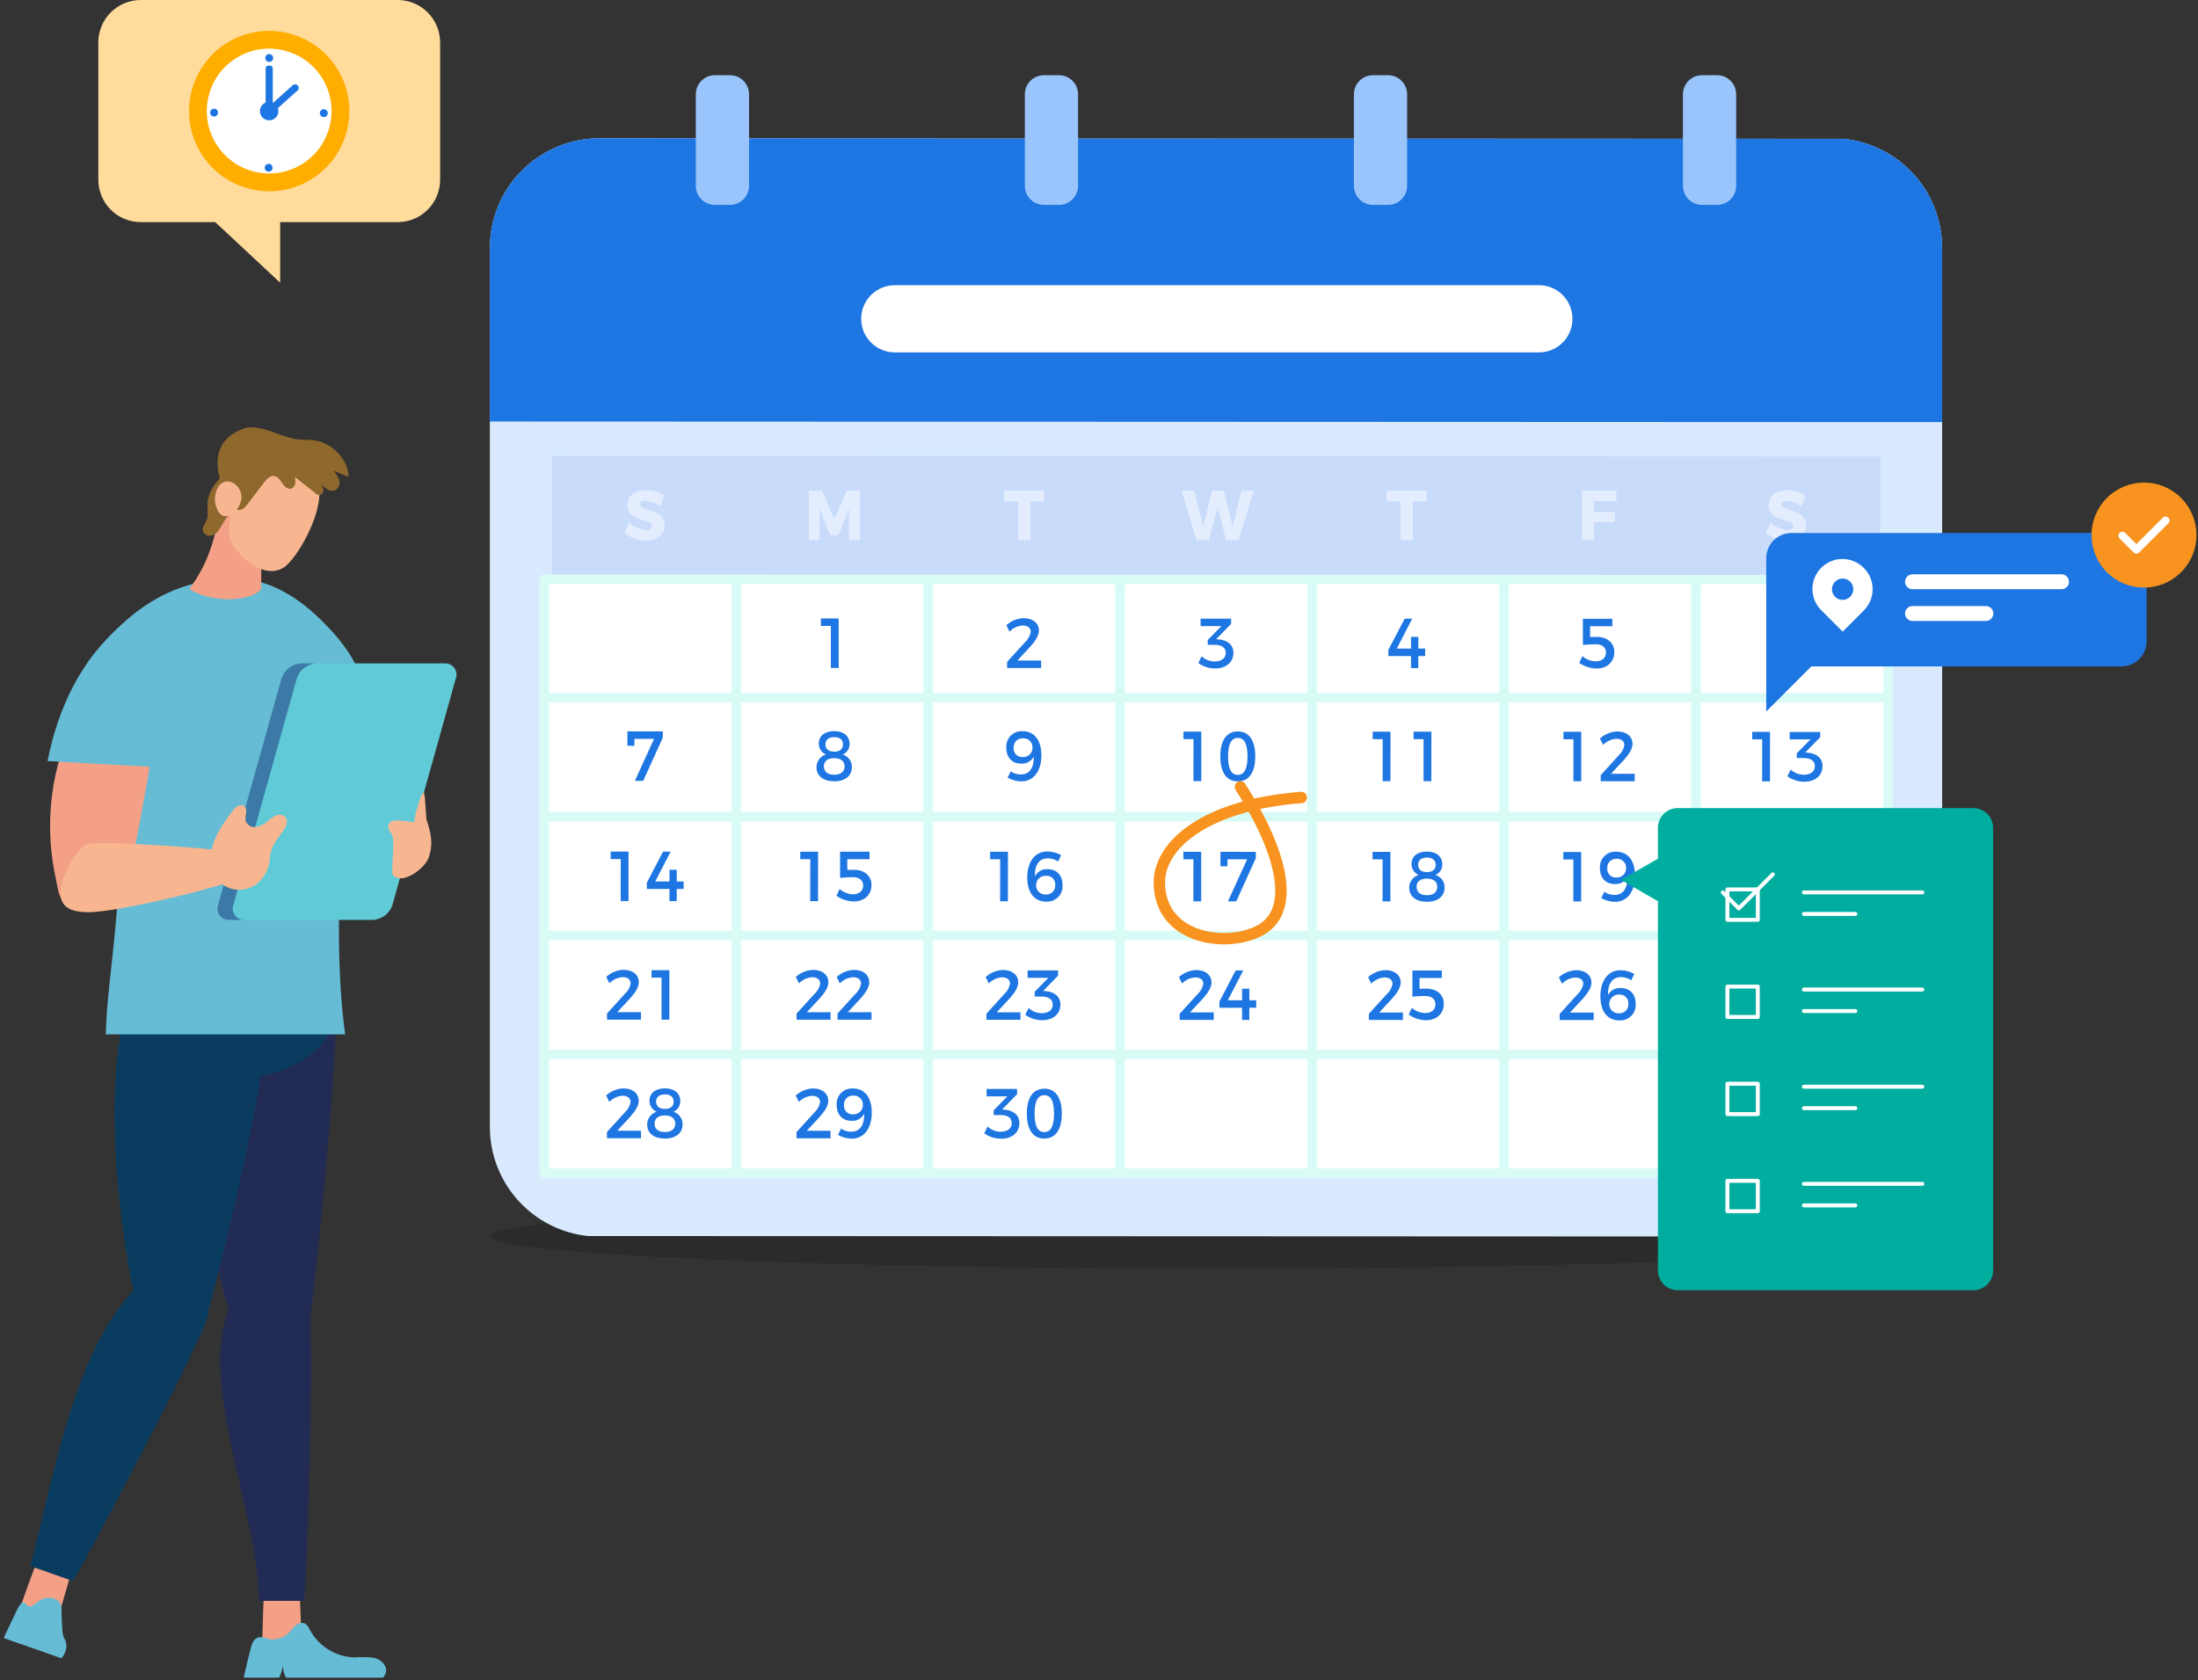 <svg xmlns="http://www.w3.org/2000/svg" viewBox="0 0 586 448" width="586" height="448">
	<rect x="0" y="0" width="586" height="448" fill="#333333" stroke="none"/>
	<style>
		tspan { white-space:pre }
		.shp0 { opacity: 0.149;fill: #000000 } 
		.shp1 { fill: #d9eaff } 
		.shp2 { fill: #ffffff;stroke: #d8fcf5;stroke-linecap:round;stroke-linejoin:round;stroke-width: 2.529 } 
		.shp3 { fill: #1e76e2 } 
		.shp4 { fill: #ffffff } 
		.shp5 { fill: #c8dbfb } 
		.shp6 { opacity: 0.51;fill: #ffffff } 
		.shp7 { fill: #99c5fc } 
		.shp8 { fill: none;stroke: #f7931e;stroke-linecap:round;stroke-linejoin:round;stroke-width: 3.035 } 
		.shp9 { fill: #00ad9f } 
		.shp10 { fill: none;stroke: #ffffff;stroke-linecap:round;stroke-linejoin:round;stroke-width: 1.054 } 
		.shp11 { fill: #f7931e } 
		.shp12 { fill: none;stroke: #ffffff;stroke-linecap:round;stroke-linejoin:round;stroke-width: 2.108 } 
		.shp13 { fill: #ffdb9c } 
		.shp14 { fill: #ffae00 } 
		.shp15 { fill: #222b54 } 
		.shp16 { fill: #f4a086 } 
		.shp17 { fill: #0a3c5f } 
		.shp18 { fill: #66bcd5 } 
		.shp19 { fill: #f7b690 } 
		.shp20 { fill: #18898d } 
		.shp21 { fill: #8e682c } 
		.shp22 { fill: #60cbd6 } 
		.shp23 { fill: #3c79a6 } 
	</style>
	<g id="Layer">
		<g id="Layer">
			<g id="Layer">
				<path id="Layer" fill-rule="evenodd" class="shp0" d="M324.19 338.26C431.11 338.26 517.79 334.4 517.79 329.63C517.79 324.87 431.11 321.01 324.19 321.01C217.27 321.01 130.6 324.87 130.6 329.63C130.6 334.4 217.27 338.26 324.19 338.26Z" />
				<g id="Layer">
					<path id="Layer" fill-rule="evenodd" class="shp1" d="M158.93 36.88L491.62 37.02C495.18 37.39 498.63 38.42 501.81 40.04C505 41.66 507.86 43.86 510.25 46.51C512.65 49.16 514.53 52.23 515.82 55.57C517.11 58.91 517.78 62.45 517.79 66.02L517.79 300.56C517.78 304.32 517.04 308.04 515.62 311.52C514.2 315 512.13 318.17 509.51 320.86C506.89 323.56 503.77 325.72 500.34 327.24C496.9 328.75 493.2 329.59 489.45 329.7L156.76 329.56C153.21 329.19 149.75 328.16 146.57 326.54C143.39 324.92 140.53 322.72 138.13 320.07C135.74 317.42 133.85 314.35 132.56 311.01C131.27 307.68 130.61 304.13 130.6 300.56L130.6 66.02C130.61 62.27 131.34 58.55 132.76 55.07C134.18 51.59 136.26 48.41 138.87 45.72C141.49 43.03 144.61 40.86 148.04 39.35C151.48 37.83 155.17 36.99 158.93 36.88L158.93 36.88Z" />
					<g id="Layer">
						<path id="Layer" class="shp2" d="M145.11 154.42L196.28 154.42L196.28 186.09L145.11 186.09L145.11 154.42Z" />
						<path id="Layer" class="shp2" d="M196.28 154.42L247.46 154.42L247.46 186.09L196.28 186.09L196.28 154.42Z" />
						<path id="Layer" class="shp2" d="M247.46 154.42L298.64 154.42L298.64 186.09L247.46 186.09L247.46 154.42Z" />
						<path id="Layer" class="shp2" d="M298.64 154.42L349.82 154.42L349.82 186.09L298.64 186.09L298.64 154.42Z" />
						<path id="Layer" class="shp2" d="M349.82 154.42L401 154.42L401 186.09L349.82 186.09L349.82 154.42Z" />
						<path id="Layer" class="shp2" d="M401 154.42L452.18 154.42L452.18 186.09L401 186.09L401 154.42Z" />
						<path id="Layer" class="shp2" d="M452.18 154.42L503.36 154.42L503.36 186.09L452.18 186.09L452.18 154.42Z" />
						<path id="Layer" class="shp2" d="M145.11 186.09L196.28 186.09L196.28 217.77L145.11 217.77L145.11 186.09Z" />
						<path id="Layer" class="shp2" d="M196.28 186.09L247.46 186.09L247.46 217.77L196.28 217.77L196.28 186.09Z" />
						<path id="Layer" class="shp2" d="M247.46 186.09L298.64 186.09L298.64 217.77L247.46 217.77L247.46 186.09Z" />
						<path id="Layer" class="shp2" d="M298.64 186.09L349.82 186.09L349.82 217.77L298.64 217.77L298.64 186.09Z" />
						<path id="Layer" class="shp2" d="M349.82 186.09L401 186.09L401 217.77L349.82 217.77L349.82 186.09Z" />
						<path id="Layer" class="shp2" d="M401 186.09L452.18 186.09L452.18 217.77L401 217.77L401 186.09Z" />
						<path id="Layer" class="shp2" d="M452.18 186.09L503.36 186.09L503.36 217.77L452.18 217.77L452.18 186.09Z" />
						<path id="Layer" class="shp2" d="M145.11 217.77L196.28 217.77L196.28 249.44L145.11 249.44L145.11 217.77Z" />
						<path id="Layer" class="shp2" d="M196.28 217.77L247.46 217.77L247.46 249.44L196.28 249.44L196.28 217.77Z" />
						<path id="Layer" class="shp2" d="M247.46 217.77L298.64 217.77L298.64 249.44L247.46 249.44L247.46 217.77Z" />
						<path id="Layer" class="shp2" d="M298.64 217.77L349.82 217.77L349.82 249.44L298.64 249.44L298.64 217.77Z" />
						<path id="Layer" class="shp2" d="M349.82 217.77L401 217.77L401 249.44L349.82 249.44L349.82 217.77Z" />
						<path id="Layer" class="shp2" d="M401 217.77L452.18 217.77L452.18 249.44L401 249.44L401 217.77Z" />
						<path id="Layer" class="shp2" d="M452.18 217.77L503.36 217.77L503.36 249.44L452.18 249.44L452.18 217.77Z" />
						<path id="Layer" class="shp2" d="M145.11 249.44L196.28 249.44L196.28 281.12L145.11 281.12L145.11 249.44Z" />
						<path id="Layer" class="shp2" d="M196.28 249.44L247.46 249.44L247.46 281.12L196.28 281.12L196.28 249.44Z" />
						<path id="Layer" class="shp2" d="M247.46 249.44L298.64 249.44L298.64 281.12L247.46 281.12L247.46 249.44Z" />
						<path id="Layer" class="shp2" d="M298.64 249.44L349.82 249.44L349.82 281.12L298.64 281.12L298.64 249.44Z" />
						<path id="Layer" class="shp2" d="M349.82 249.44L401 249.44L401 281.12L349.82 281.12L349.82 249.44Z" />
						<path id="Layer" class="shp2" d="M401 249.44L452.18 249.44L452.18 281.12L401 281.12L401 249.44Z" />
						<path id="Layer" class="shp2" d="M452.18 249.44L503.36 249.44L503.36 281.12L452.18 281.12L452.18 249.44Z" />
						<path id="Layer" class="shp2" d="M145.11 281.12L196.28 281.12L196.28 312.79L145.11 312.79L145.11 281.12Z" />
						<path id="Layer" class="shp2" d="M196.28 281.12L247.46 281.12L247.46 312.79L196.28 312.79L196.28 281.12Z" />
						<path id="Layer" class="shp2" d="M247.46 281.12L298.64 281.12L298.64 312.79L247.46 312.79L247.46 281.12Z" />
						<path id="Layer" class="shp2" d="M298.64 281.12L349.82 281.12L349.82 312.79L298.64 312.79L298.64 281.12Z" />
						<path id="Layer" class="shp2" d="M349.82 281.12L401 281.12L401 312.79L349.82 312.79L349.82 281.12Z" />
						<path id="Layer" class="shp2" d="M401 281.12L452.18 281.12L452.18 312.79L401 312.79L401 281.12Z" />
						<path id="Layer" class="shp2" d="M452.18 281.12L503.36 281.12L503.36 312.79L452.18 312.79L452.18 281.12Z" />
					</g>
					<path id="Layer" fill-rule="evenodd" class="shp3" d="M158.93 36.88L491.62 37.02C495.18 37.39 498.63 38.42 501.81 40.04C505 41.66 507.86 43.86 510.25 46.51C512.65 49.16 514.53 52.23 515.82 55.57C517.11 58.91 517.78 62.45 517.79 66.02L517.79 112.55L130.6 112.39L130.6 66.02C130.61 62.27 131.34 58.55 132.76 55.07C134.18 51.59 136.25 48.41 138.87 45.72C141.49 43.03 144.6 40.86 148.04 39.35C151.48 37.83 155.17 36.99 158.93 36.88L158.93 36.88Z" />
					<g id="Layer">
						<path id="Layer" class="shp4" d="M238.56 76.04L410.28 76.04C415.23 76.04 419.23 80.05 419.23 85L419.23 85C419.23 89.96 415.23 93.96 410.28 93.96L238.56 93.96C233.61 93.96 229.6 89.96 229.6 85L229.6 85C229.6 80.05 233.61 76.04 238.56 76.04Z" />
					</g>
				</g>
				<g id="Layer">
					<path id="Layer" fill-rule="evenodd" class="shp5" d="M147.19 121.55L147.17 152.62L147.17 153.14L501.3 153.29L501.33 121.69L147.19 121.55Z" />
					<path id="Layer" fill-rule="evenodd" class="shp6" d="M175.94 134.91L177.16 132.18C176.8 131.94 176.41 131.73 176.02 131.54C175.62 131.36 175.21 131.2 174.79 131.07C174.38 130.95 173.95 130.85 173.52 130.79C173.08 130.72 172.65 130.69 172.21 130.69C169.22 130.69 167.26 132.25 167.26 134.72C167.26 139.38 173.78 138.03 173.78 140.27C173.78 140.97 173.18 141.34 172.22 141.34C171.81 141.31 171.4 141.23 170.99 141.13C170.59 141.02 170.2 140.88 169.81 140.71C169.43 140.55 169.07 140.34 168.72 140.12C168.37 139.89 168.04 139.63 167.73 139.35L166.48 142.04C166.87 142.37 167.3 142.67 167.75 142.93C168.19 143.19 168.66 143.41 169.15 143.59C169.63 143.77 170.13 143.91 170.64 144C171.15 144.09 171.67 144.14 172.19 144.15C174.94 144.15 177.17 142.78 177.17 140.08C177.17 135.34 170.65 136.58 170.65 134.39C170.65 133.79 171.17 133.48 171.95 133.48C172.3 133.52 172.65 133.58 173 133.66C173.35 133.74 173.69 133.84 174.03 133.96C174.36 134.08 174.69 134.22 175.01 134.38C175.33 134.54 175.64 134.71 175.94 134.91Z" />
					<path id="Layer" fill-rule="evenodd" class="shp6" d="M215.62 130.82L215.62 144.02L218.5 144.02L218.5 135.66L221.38 142.7L223.5 142.7L226.38 135.66L226.39 144.02L229.26 144.02L229.27 130.82L225.73 130.82L222.44 138.52L219.16 130.82L215.62 130.82Z" />
					<path id="Layer" fill-rule="evenodd" class="shp6" d="M267.76 130.82L267.76 133.67L271.44 133.67L271.43 144.02L274.67 144.02L274.68 133.67L278.39 133.67L278.39 130.82L267.76 130.82Z" />
					<path id="Layer" fill-rule="evenodd" class="shp6" d="M314.97 130.82L319.02 144.02L322.35 144.02L324.65 135.11L326.87 144.02L330.21 144.02L334.31 130.83L330.98 130.83L328.64 140.37L326.3 130.82L323.14 130.82L320.8 140.37L318.45 130.82L314.97 130.82Z" />
					<path id="Layer" fill-rule="evenodd" class="shp6" d="M369.73 130.82L369.73 133.67L373.41 133.67L373.4 144.02L376.64 144.02L376.64 133.67L380.36 133.67L380.36 130.82L369.73 130.82Z" />
					<path id="Layer" fill-rule="evenodd" class="shp6" d="M421.73 130.82L421.72 144.02L424.96 144.02L424.96 139.25L430.51 139.25L430.51 136.51L424.96 136.51L424.96 133.57L430.97 133.57L430.99 130.82L421.73 130.82Z" />
					<path id="Layer" fill-rule="evenodd" class="shp6" d="M480.24 134.91L481.46 132.18C481.1 131.94 480.72 131.73 480.32 131.54C479.92 131.36 479.51 131.2 479.1 131.07C478.68 130.95 478.25 130.85 477.82 130.79C477.39 130.72 476.95 130.69 476.51 130.69C473.53 130.69 471.56 132.25 471.56 134.72C471.56 139.38 478.08 138.03 478.08 140.27C478.08 140.97 477.48 141.34 476.53 141.34C476.11 141.3 475.7 141.23 475.29 141.13C474.89 141.02 474.5 140.88 474.12 140.71C473.73 140.54 473.37 140.34 473.02 140.11C472.67 139.89 472.34 139.63 472.04 139.34L470.78 142.04C471.17 142.37 471.6 142.67 472.05 142.93C472.49 143.19 472.96 143.41 473.45 143.59C473.93 143.77 474.44 143.91 474.94 144C475.45 144.09 475.97 144.14 476.49 144.15C479.25 144.15 481.47 142.77 481.48 140.08C481.48 135.34 474.95 136.58 474.96 134.39C474.96 133.78 475.47 133.48 476.25 133.48C476.6 133.52 476.95 133.58 477.3 133.66C477.65 133.74 477.99 133.84 478.33 133.96C478.66 134.08 478.99 134.22 479.31 134.38C479.63 134.54 479.94 134.71 480.24 134.91L480.24 134.91Z" />
				</g>
				<g id="Layer">
					<g id="Layer">
						<path id="Layer" fill-rule="evenodd" class="shp3" d="M273.23 171.28L268.5 176.47L268.5 178.11L277.57 178.11L277.57 176.11L271.25 176.11L274.64 172.46C276 170.95 276.98 169.47 276.98 168.15C276.98 166.12 275.33 164.82 272.91 164.82C272.49 164.83 272.07 164.89 271.65 164.97C271.24 165.06 270.83 165.19 270.44 165.35C270.05 165.51 269.67 165.7 269.31 165.93C268.95 166.16 268.61 166.41 268.3 166.7L269.14 168.41C269.37 168.18 269.62 167.96 269.88 167.77C270.15 167.58 270.43 167.41 270.73 167.27C271.03 167.13 271.34 167.02 271.65 166.94C271.97 166.85 272.3 166.8 272.62 166.78C273.99 166.78 274.8 167.4 274.8 168.47C274.75 168.74 274.68 169 274.58 169.26C274.49 169.52 274.38 169.77 274.24 170.01C274.11 170.24 273.96 170.47 273.79 170.68C273.62 170.9 273.43 171.1 273.23 171.28Z" />
						<path id="Layer" fill-rule="evenodd" class="shp3" d="M324.96 170.49L324.24 170.43L328.22 166.35L328.22 164.96L320.09 164.96L320.1 166.94L325.62 166.94L321.99 170.64L321.99 171.92L323.8 171.92C325.69 171.92 326.8 172.66 326.8 174.09C326.8 175.46 325.7 176.37 323.83 176.37C323.51 176.36 323.19 176.33 322.88 176.27C322.56 176.21 322.26 176.12 321.96 176C321.66 175.89 321.38 175.74 321.11 175.57C320.84 175.4 320.58 175.21 320.35 174.99L319.48 176.8C319.8 177.03 320.15 177.24 320.5 177.41C320.86 177.59 321.23 177.74 321.61 177.87C321.99 177.99 322.38 178.08 322.78 178.14C323.17 178.2 323.57 178.23 323.97 178.23C326.96 178.23 328.83 176.52 328.83 174.05C328.84 171.96 327.28 170.69 324.96 170.49Z" />
						<path id="Layer" fill-rule="evenodd" class="shp3" d="M374.49 164.96L370.15 173.26L370.15 174.92L376.18 174.92L376.18 178.15L378.12 178.15L378.12 174.92L379.96 174.92L379.96 172.92L378.14 172.92L378.13 169.81L376.18 169.81L376.2 172.92L372.4 172.92L376.51 164.96L374.49 164.96Z" />
						<path id="Layer" fill-rule="evenodd" class="shp3" d="M423.93 169.84L423.93 166.97L429.86 166.97L429.86 164.98L422.01 164.98L422.01 171.96C422.89 171.85 424.62 171.78 425.42 171.78C427.12 171.78 428.16 172.61 428.16 173.96C428.16 175.43 427.11 176.33 425.38 176.33C425.06 176.32 424.74 176.28 424.43 176.22C424.11 176.15 423.81 176.06 423.51 175.94C423.21 175.82 422.93 175.68 422.65 175.51C422.38 175.34 422.12 175.15 421.88 174.94L421.03 176.75C421.37 176.98 421.72 177.19 422.08 177.37C422.45 177.55 422.82 177.71 423.21 177.83C423.6 177.96 423.99 178.06 424.4 178.13C424.8 178.2 425.2 178.24 425.61 178.25C428.51 178.25 430.38 176.51 430.39 173.81C430.39 171.52 428.59 169.82 425.77 169.82C425.29 169.82 424.48 169.82 423.93 169.84Z" />
						<path id="Layer" fill-rule="evenodd" class="shp3" d="M479.82 167.58C479.62 167.44 479.41 167.33 479.19 167.22C478.97 167.12 478.75 167.03 478.51 166.96C478.28 166.89 478.05 166.84 477.81 166.8C477.57 166.77 477.33 166.75 477.08 166.75C474.68 166.75 473.55 168.67 473.63 171.53C473.79 171.23 474 170.95 474.24 170.71C474.47 170.46 474.75 170.25 475.04 170.09C475.34 169.92 475.66 169.8 476 169.73C476.33 169.65 476.67 169.62 477.01 169.65C479.49 169.65 481 171.29 481 173.86C481.05 174.45 480.97 175.04 480.77 175.6C480.57 176.15 480.25 176.66 479.83 177.08C479.42 177.5 478.92 177.82 478.37 178.03C477.81 178.24 477.22 178.33 476.63 178.29C473.51 178.29 471.6 175.92 471.6 171.87C471.6 167.65 473.68 164.91 476.94 164.91C477.27 164.91 477.59 164.94 477.91 164.98C478.23 165.03 478.54 165.09 478.85 165.18C479.16 165.26 479.47 165.36 479.77 165.49C480.07 165.61 480.36 165.75 480.64 165.91L479.82 167.58L479.82 167.58ZM476.62 171.4C476.28 171.38 475.93 171.42 475.61 171.54C475.28 171.66 474.99 171.84 474.74 172.07C474.49 172.31 474.29 172.6 474.16 172.92C474.03 173.23 473.96 173.58 473.97 173.92C473.96 174.26 474.02 174.59 474.15 174.9C474.27 175.21 474.46 175.49 474.7 175.72C474.95 175.96 475.23 176.13 475.55 176.25C475.86 176.36 476.2 176.41 476.53 176.39C476.87 176.41 477.21 176.37 477.53 176.25C477.85 176.13 478.14 175.94 478.38 175.7C478.62 175.46 478.8 175.17 478.92 174.85C479.04 174.53 479.09 174.19 479.06 173.85C479.09 173.52 479.04 173.19 478.93 172.88C478.82 172.58 478.64 172.3 478.41 172.06C478.17 171.83 477.89 171.65 477.59 171.54C477.28 171.42 476.95 171.38 476.62 171.4L476.62 171.4Z" />
						<path id="Layer" fill-rule="evenodd" class="shp3" d="M167.27 195.01L167.27 198.85L169.13 198.85L169.15 197L174.38 197L169.26 208.2L171.48 208.2L176.7 196.7L176.7 195.01L167.27 195.01Z" />
						<path id="Layer" fill-rule="evenodd" class="shp3" d="M222.39 194.94C224.94 194.94 226.51 196.24 226.51 198.37C226.51 198.67 226.47 198.96 226.39 199.24C226.31 199.53 226.18 199.8 226.02 200.04C225.86 200.29 225.67 200.51 225.45 200.71C225.22 200.9 224.97 201.06 224.7 201.18C225.05 201.29 225.39 201.45 225.69 201.67C225.99 201.89 226.25 202.15 226.46 202.45C226.68 202.75 226.85 203.08 226.96 203.44C227.07 203.79 227.13 204.16 227.12 204.53C227.12 206.87 225.3 208.32 222.4 208.32C219.5 208.32 217.68 206.89 217.68 204.56C217.68 204.18 217.74 203.8 217.86 203.44C217.98 203.09 218.15 202.75 218.38 202.44C218.6 202.14 218.88 201.88 219.19 201.66C219.49 201.44 219.84 201.28 220.2 201.17C219.92 201.05 219.65 200.88 219.42 200.69C219.18 200.49 218.98 200.26 218.81 200C218.64 199.75 218.51 199.47 218.42 199.17C218.33 198.88 218.29 198.57 218.29 198.27C218.3 196.22 219.89 194.94 222.4 194.94L222.39 194.94ZM222.41 196.54C220.93 196.54 220.06 197.25 220.06 198.48C220.06 199.7 220.93 200.42 222.41 200.42C223.9 200.42 224.75 199.7 224.75 198.48C224.75 197.25 223.9 196.54 222.41 196.54L222.41 196.54ZM222.39 202.15C220.66 202.15 219.65 202.94 219.65 204.31C219.65 205.76 220.66 206.57 222.41 206.57C224.14 206.57 225.17 205.76 225.17 204.33C225.17 202.96 224.14 202.15 222.39 202.15L222.39 202.15Z" />
						<path id="Layer" fill-rule="evenodd" class="shp3" d="M269.46 205.67C269.66 205.81 269.87 205.92 270.09 206.03C270.3 206.13 270.53 206.22 270.76 206.29C270.99 206.36 271.22 206.41 271.46 206.45C271.7 206.48 271.94 206.5 272.18 206.5C274.57 206.5 275.68 204.58 275.61 201.72C275.45 202.02 275.25 202.3 275.02 202.54C274.78 202.79 274.51 203 274.21 203.16C273.91 203.33 273.6 203.45 273.26 203.53C272.93 203.6 272.59 203.63 272.25 203.6C269.79 203.6 268.29 201.95 268.29 199.39C268.24 198.8 268.32 198.21 268.52 197.66C268.72 197.1 269.04 196.6 269.45 196.18C269.86 195.76 270.36 195.43 270.9 195.22C271.45 195.01 272.04 194.92 272.63 194.96C275.74 194.96 277.64 197.33 277.64 201.38C277.64 205.6 275.57 208.34 272.32 208.34C272 208.34 271.68 208.31 271.36 208.27C271.04 208.22 270.73 208.16 270.42 208.07C270.11 207.99 269.8 207.89 269.51 207.77C269.21 207.64 268.92 207.5 268.64 207.34L269.46 205.67L269.46 205.67ZM272.73 196.86C272.4 196.84 272.06 196.89 271.74 197.01C271.43 197.13 271.14 197.32 270.9 197.56C270.67 197.8 270.48 198.09 270.37 198.41C270.25 198.72 270.21 199.06 270.24 199.4C270.21 199.73 270.25 200.05 270.36 200.36C270.47 200.67 270.65 200.95 270.87 201.18C271.1 201.41 271.38 201.59 271.68 201.71C271.99 201.82 272.32 201.87 272.64 201.85C272.98 201.87 273.33 201.83 273.65 201.71C273.98 201.59 274.27 201.41 274.52 201.17C274.77 200.93 274.96 200.65 275.09 200.33C275.22 200.01 275.29 199.67 275.28 199.33C275.29 198.99 275.23 198.66 275.1 198.35C274.98 198.04 274.79 197.76 274.55 197.53C274.31 197.3 274.03 197.12 273.71 197C273.4 196.89 273.07 196.84 272.73 196.86L272.73 196.86Z" />
						<path id="Layer" fill-rule="evenodd" class="shp3" d="M315.52 195.07L320.27 195.07L320.27 208.27L318.18 208.27L318.19 197.07L315.52 197.07L315.52 195.07L315.52 195.07ZM330.02 195.02C333 195.03 334.66 197.39 334.66 201.67C334.66 205.96 332.99 208.33 330.01 208.33C327 208.33 325.34 205.96 325.34 201.66C325.35 197.39 327.01 195.02 330.02 195.02L330.02 195.02ZM330.02 196.75C328.28 196.75 327.42 198.31 327.41 201.67C327.41 205.02 328.27 206.6 330.01 206.6C331.72 206.6 332.59 205.02 332.59 201.67C332.6 198.32 331.73 196.75 330.02 196.75L330.02 196.75Z" />
						<path id="Layer" fill-rule="evenodd" class="shp3" d="M365.96 195.09L365.96 197.09L368.63 197.09L368.62 208.29L370.7 208.29L370.71 195.09L365.96 195.09ZM376.87 195.09L376.87 197.09L379.53 197.09L379.53 208.29L381.61 208.29L381.62 195.09L376.87 195.09Z" />
						<path id="Layer" fill-rule="evenodd" class="shp3" d="M416.82 195.12L416.82 197.11L419.49 197.11L419.48 208.31L421.57 208.31L421.57 195.12L416.82 195.12ZM431.49 201.48L426.76 206.68L426.76 208.31L435.83 208.31L435.83 206.32L429.5 206.32L432.9 202.67C434.26 201.16 435.24 199.68 435.24 198.36C435.24 196.33 433.6 195.03 431.17 195.03C430.75 195.04 430.33 195.09 429.91 195.18C429.5 195.27 429.09 195.4 428.7 195.56C428.31 195.72 427.93 195.91 427.57 196.14C427.21 196.36 426.87 196.62 426.56 196.91L427.4 198.62C427.63 198.38 427.88 198.17 428.14 197.98C428.41 197.79 428.69 197.62 428.99 197.48C429.29 197.34 429.6 197.23 429.92 197.15C430.23 197.06 430.56 197.01 430.88 196.98C432.25 196.98 433.06 197.61 433.06 198.68C433.01 198.95 432.94 199.21 432.85 199.47C432.75 199.72 432.64 199.97 432.51 200.21C432.37 200.45 432.22 200.68 432.05 200.89C431.88 201.1 431.69 201.3 431.49 201.48L431.49 201.48Z" />
						<path id="Layer" fill-rule="evenodd" class="shp3" d="M467.14 195.14L467.14 197.13L469.81 197.13L469.8 208.33L471.89 208.33L471.9 195.13L467.14 195.14ZM481.3 200.63L485.28 196.55L485.28 195.16L477.14 195.16L477.16 197.14L482.68 197.14L479.05 200.84L479.05 202.12L480.86 202.12C482.75 202.12 483.86 202.86 483.86 204.29C483.86 205.66 482.76 206.57 480.89 206.57C480.57 206.56 480.25 206.53 479.94 206.47C479.62 206.41 479.32 206.32 479.02 206.2C478.72 206.08 478.44 205.94 478.17 205.77C477.89 205.6 477.64 205.41 477.4 205.19L476.54 207C476.86 207.23 477.2 207.44 477.56 207.61C477.92 207.79 478.29 207.94 478.67 208.06C479.05 208.19 479.44 208.28 479.83 208.34C480.23 208.4 480.63 208.43 481.03 208.43C484.02 208.43 485.89 206.72 485.89 204.25C485.89 202.16 484.34 200.9 482.02 200.69L481.3 200.63Z" />
						<path id="Layer" fill-rule="evenodd" class="shp3" d="M162.82 227.06L162.82 229.05L165.49 229.05L165.48 240.25L167.57 240.25L167.57 227.06L162.82 227.06L162.82 227.06ZM176.78 227.06L172.45 235.36L172.45 237.02L178.48 237.02L178.48 240.26L180.42 240.26L180.42 237.02L182.26 237.02L182.26 235.03L180.44 235.03L180.42 231.92L178.48 231.92L178.5 235.03L174.69 235.03L178.8 227.07L176.78 227.06Z" />
						<path id="Layer" fill-rule="evenodd" class="shp3" d="M213.35 227.08L213.35 229.08L216.02 229.08L216.01 240.28L218.1 240.28L218.11 227.08L213.35 227.08ZM225.9 231.94L225.9 229.08L231.82 229.08L231.82 227.08L223.97 227.08L223.97 234.07C224.86 233.96 226.59 233.88 227.39 233.88C229.08 233.88 230.13 234.71 230.13 236.07C230.13 237.53 229.08 238.44 227.35 238.44C227.03 238.43 226.71 238.39 226.4 238.32C226.08 238.25 225.78 238.16 225.48 238.04C225.18 237.92 224.89 237.78 224.62 237.61C224.35 237.44 224.09 237.25 223.85 237.04L223 238.85C223.33 239.08 223.68 239.29 224.05 239.47C224.41 239.65 224.79 239.81 225.18 239.94C225.57 240.06 225.96 240.16 226.36 240.23C226.76 240.3 227.17 240.34 227.58 240.36C230.48 240.36 232.35 238.61 232.35 235.92C232.35 233.62 230.55 231.92 227.74 231.92C227.26 231.92 226.45 231.92 225.91 231.94L225.9 231.94Z" />
						<path id="Layer" fill-rule="evenodd" class="shp3" d="M268.73 227.1L268.72 240.3L266.64 240.3L266.65 229.1L263.98 229.1L263.98 227.1L268.73 227.1ZM282.1 229.68C281.89 229.55 281.68 229.43 281.46 229.33C281.25 229.23 281.02 229.14 280.79 229.07C280.56 229 280.32 228.95 280.08 228.91C279.84 228.87 279.6 228.86 279.36 228.86C276.95 228.85 275.82 230.77 275.91 233.64C276.07 233.33 276.27 233.06 276.51 232.81C276.75 232.57 277.02 232.36 277.32 232.2C277.62 232.03 277.94 231.91 278.27 231.83C278.6 231.76 278.94 231.73 279.29 231.75C281.76 231.75 283.28 233.39 283.28 235.97C283.32 236.56 283.24 237.15 283.04 237.71C282.84 238.26 282.52 238.76 282.11 239.18C281.69 239.6 281.19 239.93 280.64 240.14C280.09 240.35 279.5 240.44 278.91 240.4C275.78 240.4 273.87 238.02 273.87 233.98C273.88 229.76 275.95 227.01 279.22 227.01C279.54 227.02 279.86 227.04 280.18 227.09C280.5 227.13 280.82 227.2 281.13 227.28C281.44 227.37 281.74 227.47 282.04 227.59C282.34 227.71 282.63 227.85 282.91 228.01L282.1 229.69L282.1 229.68ZM278.89 233.51C278.55 233.49 278.2 233.53 277.88 233.65C277.56 233.77 277.26 233.95 277.01 234.19C276.76 234.42 276.56 234.71 276.43 235.03C276.3 235.34 276.24 235.69 276.24 236.03C276.23 236.36 276.29 236.7 276.42 237.01C276.55 237.32 276.74 237.6 276.98 237.83C277.22 238.06 277.51 238.24 277.82 238.36C278.14 238.47 278.47 238.52 278.8 238.5C279.14 238.52 279.48 238.47 279.8 238.35C280.12 238.23 280.41 238.05 280.65 237.81C280.89 237.56 281.08 237.27 281.19 236.96C281.31 236.64 281.36 236.3 281.33 235.96C281.36 235.63 281.32 235.3 281.2 234.99C281.09 234.68 280.91 234.4 280.68 234.17C280.45 233.93 280.17 233.75 279.86 233.64C279.55 233.53 279.22 233.48 278.9 233.51L278.89 233.51Z" />
						<path id="Layer" fill-rule="evenodd" class="shp3" d="M315.5 227.12L315.5 229.12L318.17 229.12L318.16 240.32L320.25 240.32L320.25 227.12L315.5 227.12L315.5 227.12ZM325.38 227.12L325.38 230.96L327.24 230.96L327.26 229.12L332.49 229.12L327.38 240.32L329.59 240.32L334.81 228.82L334.81 227.13L325.38 227.12Z" />
						<path id="Layer" fill-rule="evenodd" class="shp3" d="M370.69 227.14L370.68 240.34L368.6 240.34L368.61 229.14L365.94 229.14L365.94 227.14L370.69 227.14ZM380.42 227.05C380.41 227.05 380.41 227.05 380.41 227.05C380.41 227.05 380.41 227.05 380.41 227.05L380.42 227.05ZM380.41 227.05C382.96 227.06 384.53 228.36 384.53 230.48C384.53 230.78 384.49 231.07 384.41 231.35C384.33 231.64 384.2 231.91 384.04 232.16C383.88 232.4 383.69 232.63 383.46 232.82C383.24 233.01 382.99 233.17 382.72 233.29C383.07 233.4 383.4 233.57 383.7 233.78C384 234 384.27 234.26 384.48 234.56C384.7 234.86 384.87 235.2 384.98 235.55C385.09 235.9 385.15 236.27 385.14 236.64C385.14 238.99 383.32 240.44 380.42 240.44C377.52 240.44 375.7 239.01 375.7 236.67C375.7 236.29 375.76 235.92 375.88 235.56C376 235.2 376.17 234.86 376.4 234.56C376.62 234.26 376.89 233.99 377.2 233.78C377.51 233.56 377.85 233.39 378.21 233.28C377.93 233.16 377.67 233 377.44 232.8C377.2 232.61 377 232.38 376.83 232.12C376.66 231.86 376.53 231.58 376.44 231.29C376.35 231 376.31 230.69 376.31 230.38C376.31 228.33 377.9 227.06 380.41 227.05ZM380.43 228.65C378.95 228.65 378.08 229.37 378.08 230.59C378.08 231.82 378.94 232.53 380.43 232.53C381.91 232.53 382.76 231.82 382.76 230.6C382.76 229.37 381.92 228.65 380.43 228.65L380.43 228.65ZM380.41 234.26C378.68 234.26 377.67 235.05 377.67 236.43C377.67 237.88 378.67 238.69 380.42 238.69C382.16 238.69 383.18 237.88 383.18 236.45C383.19 235.08 382.16 234.26 380.41 234.26L380.41 234.26Z" />
						<path id="Layer" fill-rule="evenodd" class="shp3" d="M416.8 227.16L416.8 227.17L416.8 227.17L416.8 227.16ZM416.8 227.17L421.55 227.17L421.55 240.36L419.46 240.36L419.47 229.16L416.8 229.16L416.8 227.17ZM427.72 237.79C427.92 237.92 428.13 238.04 428.35 238.14C428.56 238.25 428.79 238.33 429.02 238.4C429.25 238.47 429.48 238.53 429.72 238.56C429.96 238.6 430.2 238.62 430.44 238.62C432.83 238.62 433.94 236.7 433.87 233.84C433.72 234.14 433.51 234.42 433.28 234.66C433.04 234.9 432.77 235.11 432.47 235.28C432.18 235.44 431.86 235.57 431.52 235.64C431.19 235.72 430.85 235.74 430.51 235.72C428.06 235.72 426.56 234.06 426.56 231.5C426.51 230.92 426.58 230.33 426.78 229.77C426.98 229.22 427.3 228.72 427.71 228.3C428.12 227.88 428.62 227.55 429.17 227.34C429.72 227.13 430.3 227.04 430.89 227.08C434 227.08 435.91 229.45 435.91 233.5C435.9 237.72 433.83 240.46 430.58 240.46C430.26 240.46 429.94 240.43 429.62 240.39C429.3 240.34 428.99 240.28 428.68 240.19C428.37 240.11 428.07 240 427.77 239.88C427.47 239.76 427.18 239.62 426.9 239.46L427.72 237.79L427.72 237.79ZM430.99 228.98C430.99 228.98 430.99 228.98 430.99 228.98C430.99 228.98 430.99 228.98 431 228.98L430.99 228.98ZM430.99 228.98C430.66 228.95 430.32 229.01 430 229.13C429.69 229.25 429.4 229.43 429.17 229.67C428.93 229.92 428.75 230.21 428.63 230.52C428.52 230.84 428.47 231.18 428.5 231.52C428.47 231.84 428.52 232.17 428.62 232.48C428.73 232.79 428.91 233.06 429.14 233.3C429.37 233.53 429.64 233.71 429.95 233.83C430.25 233.94 430.58 233.99 430.91 233.97C431.25 233.99 431.59 233.94 431.91 233.83C432.24 233.71 432.53 233.53 432.78 233.29C433.03 233.05 433.22 232.76 433.36 232.45C433.49 232.13 433.55 231.79 433.54 231.44C433.55 231.11 433.49 230.78 433.37 230.47C433.24 230.16 433.05 229.88 432.81 229.65C432.57 229.41 432.29 229.23 431.97 229.12C431.66 229 431.33 228.96 430.99 228.98Z" />
						<path id="Layer" fill-rule="evenodd" class="shp3" d="M218.85 164.89L218.85 166.89L221.52 166.89L221.51 178.09L223.6 178.09L223.6 164.89L218.85 164.89Z" />
					</g>
					<g id="Layer">
						<path id="Layer" fill-rule="evenodd" class="shp3" d="M470.87 233.55C471.08 233.37 471.27 233.17 471.44 232.96C471.61 232.75 471.76 232.52 471.9 232.28C472.03 232.04 472.15 231.79 472.24 231.54C472.33 231.28 472.4 231.02 472.45 230.75C472.45 229.67 471.64 229.05 470.28 229.05C469.95 229.08 469.63 229.13 469.31 229.21C468.99 229.3 468.68 229.41 468.39 229.55C468.09 229.69 467.81 229.85 467.54 230.04C467.27 230.24 467.02 230.45 466.8 230.69L465.95 228.97C466.27 228.69 466.61 228.43 466.97 228.21C467.33 227.98 467.7 227.79 468.1 227.63C468.49 227.47 468.9 227.34 469.31 227.25C469.73 227.16 470.15 227.11 470.57 227.09C473 227.09 474.64 228.4 474.64 230.43C474.64 231.75 473.66 233.23 472.3 234.74L468.9 238.39L475.23 238.39L475.23 240.39L466.16 240.39L466.16 238.74L470.88 233.55L470.87 233.55ZM481.61 227.13C484.6 227.13 486.26 229.51 486.26 233.78C486.26 238.07 484.59 240.44 481.61 240.44C478.6 240.44 476.94 238.07 476.94 233.78C476.95 229.5 478.61 227.14 481.62 227.14L481.61 227.13ZM481.61 228.87C479.88 228.87 479.02 230.42 479.02 233.78C479.01 237.13 479.88 238.71 481.61 238.71C483.32 238.71 484.19 237.13 484.19 233.78C484.2 230.43 483.33 228.87 481.62 228.87L481.61 228.87Z" />
						<path id="Layer" fill-rule="evenodd" class="shp3" d="M166.55 265.03C166.75 264.85 166.94 264.65 167.11 264.44C167.28 264.23 167.44 264 167.57 263.76C167.71 263.52 167.82 263.27 167.91 263.02C168.01 262.76 168.08 262.5 168.13 262.23C168.13 261.15 167.32 260.53 165.95 260.53C165.63 260.56 165.3 260.61 164.99 260.69C164.67 260.78 164.36 260.89 164.06 261.03C163.76 261.17 163.48 261.34 163.21 261.53C162.95 261.72 162.7 261.93 162.47 262.17L161.63 260.46C161.94 260.17 162.28 259.91 162.64 259.69C163 259.46 163.38 259.27 163.77 259.11C164.16 258.95 164.57 258.82 164.98 258.73C165.4 258.64 165.82 258.59 166.24 258.58C168.67 258.58 170.31 259.88 170.31 261.91C170.31 263.23 169.33 264.71 167.97 266.22L164.57 269.87L170.9 269.87L170.9 271.87L161.83 271.87L161.83 270.23L166.56 265.03L166.55 265.03ZM178.46 258.68L178.45 271.87L176.37 271.87L176.37 260.67L173.7 260.67L173.7 258.68L178.46 258.68Z" />
						<path id="Layer" fill-rule="evenodd" class="shp3" d="M217.1 265.06L217.09 265.06C217.09 265.06 217.09 265.06 217.09 265.06L217.1 265.06ZM217.09 265.06C217.3 264.87 217.49 264.68 217.66 264.46C217.83 264.25 217.98 264.02 218.11 263.79C218.25 263.55 218.36 263.3 218.45 263.04C218.55 262.78 218.62 262.52 218.67 262.25C218.67 261.18 217.86 260.56 216.5 260.56C216.17 260.58 215.84 260.63 215.53 260.72C215.21 260.8 214.9 260.91 214.6 261.05C214.31 261.19 214.02 261.36 213.75 261.55C213.49 261.74 213.24 261.96 213.01 262.19L212.17 260.48C212.48 260.19 212.82 259.94 213.18 259.71C213.54 259.49 213.92 259.29 214.31 259.13C214.7 258.97 215.11 258.85 215.52 258.76C215.94 258.67 216.36 258.61 216.78 258.6C219.21 258.6 220.85 259.9 220.85 261.93C220.85 263.25 219.87 264.74 218.51 266.24L215.11 269.89L221.44 269.89L221.44 271.89L212.37 271.89L212.37 270.25L217.09 265.06ZM228 265.06C228.21 264.88 228.39 264.68 228.56 264.46C228.73 264.25 228.89 264.02 229.02 263.79C229.15 263.55 229.27 263.3 229.36 263.04C229.45 262.78 229.52 262.52 229.57 262.25C229.57 261.18 228.76 260.56 227.4 260.56C227.07 260.58 226.75 260.63 226.43 260.72C226.11 260.8 225.8 260.91 225.5 261.05C225.21 261.19 224.92 261.36 224.66 261.55C224.39 261.74 224.14 261.96 223.91 262.19L223.07 260.48C223.38 260.19 223.72 259.94 224.08 259.71C224.44 259.48 224.82 259.29 225.21 259.13C225.61 258.97 226.01 258.84 226.43 258.75C226.84 258.67 227.26 258.61 227.69 258.6C230.11 258.6 231.75 259.9 231.75 261.93C231.75 263.25 230.78 264.74 229.41 266.24L226.02 269.89L232.35 269.89L232.35 271.89L223.28 271.89L223.28 270.25L228 265.06L228 265.06Z" />
						<path id="Layer" fill-rule="evenodd" class="shp3" d="M267.71 265.08L262.99 270.27L262.99 271.91L272.06 271.91L272.06 269.92L265.73 269.92L269.13 266.26C270.49 264.76 271.46 263.27 271.46 261.95C271.46 259.92 269.82 258.62 267.4 258.62C266.98 258.64 266.55 258.69 266.14 258.78C265.72 258.87 265.32 258.99 264.93 259.15C264.53 259.31 264.15 259.51 263.8 259.73C263.44 259.96 263.1 260.22 262.78 260.5L263.63 262.21C263.85 261.98 264.1 261.76 264.37 261.57C264.64 261.38 264.92 261.22 265.22 261.08C265.51 260.94 265.82 260.82 266.14 260.74C266.46 260.66 266.78 260.6 267.11 260.58C268.47 260.58 269.28 261.2 269.28 262.28C269.23 262.54 269.16 262.81 269.07 263.07C268.98 263.32 268.86 263.57 268.73 263.81C268.59 264.05 268.44 264.28 268.27 264.49C268.1 264.7 267.91 264.9 267.7 265.08L267.71 265.08ZM278.84 264.27L278.11 264.21L282.09 260.14L282.09 258.74L273.96 258.74L273.98 260.72L279.49 260.72L275.87 264.42L275.87 265.71L277.67 265.71C279.57 265.71 280.67 266.44 280.67 267.87C280.67 269.24 279.58 270.15 277.7 270.15C277.38 270.15 277.07 270.11 276.75 270.05C276.44 269.99 276.13 269.9 275.83 269.79C275.54 269.67 275.25 269.52 274.98 269.35C274.71 269.18 274.46 268.99 274.22 268.77L273.35 270.58C273.68 270.81 274.02 271.02 274.38 271.2C274.74 271.38 275.11 271.53 275.49 271.65C275.87 271.77 276.26 271.86 276.65 271.92C277.04 271.98 277.44 272.01 277.84 272.01C280.83 272.01 282.71 270.3 282.71 267.84C282.71 265.74 281.15 264.47 278.84 264.27L278.84 264.27Z" />
						<path id="Layer" fill-rule="evenodd" class="shp3" d="M319.23 265.1C319.43 264.92 319.62 264.72 319.79 264.51C319.97 264.29 320.12 264.07 320.25 263.83C320.39 263.59 320.5 263.34 320.59 263.09C320.69 262.83 320.76 262.56 320.81 262.3C320.81 261.22 320 260.6 318.64 260.6C318.31 260.62 317.98 260.68 317.67 260.76C317.35 260.85 317.04 260.96 316.74 261.1C316.45 261.24 316.16 261.4 315.9 261.59C315.63 261.78 315.38 262 315.15 262.24L314.31 260.52C314.62 260.24 314.96 259.98 315.32 259.75C315.68 259.53 316.06 259.33 316.45 259.17C316.84 259.01 317.25 258.89 317.66 258.8C318.08 258.71 318.5 258.66 318.93 258.64C321.35 258.64 322.99 259.94 322.99 261.98C322.99 263.29 322.02 264.78 320.65 266.29L317.26 269.94L323.59 269.94L323.59 271.93L314.52 271.93L314.52 270.29L319.24 265.1L319.23 265.1ZM331.46 258.74L327.35 266.7L331.15 266.7L331.14 263.6L333.08 263.6L333.1 266.7L334.92 266.7L334.92 268.7L333.08 268.7L333.08 271.94L331.14 271.94L331.14 268.7L325.11 268.7L325.11 267.04L329.44 258.74L331.46 258.74Z" />
						<path id="Layer" fill-rule="evenodd" class="shp3" d="M369.68 265.12L364.95 270.31L364.95 271.95L374.02 271.95L374.02 269.96L367.7 269.96L371.09 266.3C372.46 264.8 373.43 263.31 373.43 261.99C373.43 259.96 371.79 258.66 369.37 258.66C368.94 258.68 368.52 258.73 368.11 258.82C367.69 258.91 367.28 259.03 366.89 259.19C366.5 259.35 366.12 259.55 365.76 259.78C365.4 260 365.06 260.26 364.75 260.55L365.59 262.26C365.82 262.02 366.07 261.81 366.33 261.62C366.6 261.42 366.88 261.26 367.18 261.12C367.48 260.98 367.79 260.87 368.1 260.78C368.42 260.7 368.75 260.65 369.07 260.62C370.44 260.62 371.25 261.24 371.25 262.32C371.2 262.59 371.13 262.85 371.03 263.11C370.94 263.36 370.83 263.61 370.69 263.85C370.56 264.09 370.4 264.32 370.23 264.53C370.06 264.74 369.87 264.94 369.67 265.12L369.68 265.12ZM378.46 263.62L378.46 260.76L384.39 260.76L384.39 258.76L376.55 258.76L376.55 265.74C377.43 265.63 379.16 265.56 379.96 265.56C381.66 265.56 382.7 266.39 382.7 267.74C382.7 269.21 381.65 270.11 379.92 270.11C379.6 270.1 379.28 270.06 378.97 270C378.66 269.93 378.35 269.84 378.05 269.72C377.75 269.6 377.47 269.45 377.19 269.29C376.92 269.12 376.66 268.93 376.42 268.72L375.57 270.52C375.91 270.76 376.26 270.96 376.62 271.15C376.99 271.33 377.36 271.48 377.75 271.61C378.14 271.74 378.53 271.84 378.94 271.91C379.34 271.98 379.74 272.02 380.15 272.03C383.05 272.03 384.93 270.28 384.93 267.59C384.93 265.29 383.13 263.6 380.31 263.6C379.83 263.6 379.01 263.6 378.47 263.62L378.46 263.62Z" />
						<path id="Layer" fill-rule="evenodd" class="shp3" d="M420.54 265.14C420.74 264.96 420.93 264.76 421.1 264.55C421.27 264.34 421.42 264.11 421.56 263.87C421.69 263.63 421.8 263.38 421.9 263.13C421.99 262.87 422.06 262.61 422.11 262.34C422.11 261.26 421.3 260.64 419.94 260.64C419.61 260.67 419.29 260.72 418.97 260.8C418.65 260.89 418.34 261 418.04 261.14C417.75 261.28 417.46 261.44 417.2 261.64C416.93 261.83 416.68 262.04 416.45 262.28L415.61 260.57C415.92 260.28 416.26 260.02 416.62 259.8C416.98 259.57 417.36 259.38 417.75 259.22C418.14 259.06 418.55 258.93 418.96 258.84C419.38 258.75 419.8 258.7 420.23 258.68C422.65 258.68 424.29 259.99 424.29 262.02C424.29 263.34 423.31 264.82 421.95 266.33L418.56 269.98L424.89 269.98L424.89 271.97L415.82 271.97L415.82 270.34L420.54 265.14L420.54 265.14ZM434.9 261.36C434.7 261.23 434.48 261.11 434.26 261.01C434.05 260.9 433.82 260.82 433.59 260.75C433.36 260.68 433.12 260.62 432.88 260.59C432.64 260.55 432.4 260.53 432.16 260.53C429.75 260.53 428.62 262.45 428.71 265.31C428.87 265.01 429.07 264.73 429.31 264.49C429.55 264.25 429.82 264.04 430.12 263.87C430.42 263.71 430.74 263.58 431.07 263.51C431.4 263.43 431.75 263.41 432.09 263.43C434.56 263.43 436.08 265.07 436.08 267.65C436.13 268.24 436.05 268.83 435.84 269.38C435.64 269.94 435.32 270.44 434.91 270.86C434.49 271.28 433.99 271.61 433.44 271.82C432.89 272.03 432.3 272.11 431.71 272.08C428.58 272.07 426.67 269.7 426.67 265.65C426.68 261.44 428.75 258.69 432.02 258.69C432.34 258.69 432.66 258.72 432.98 258.76C433.3 258.81 433.62 258.87 433.93 258.96C434.24 259.04 434.54 259.15 434.84 259.27C435.14 259.39 435.43 259.53 435.71 259.69L434.9 261.36L434.9 261.36ZM430.68 265.32C430.36 265.44 430.06 265.62 429.81 265.86C429.56 266.1 429.37 266.38 429.23 266.7C429.1 267.02 429.04 267.36 429.04 267.71C429.03 268.04 429.1 268.37 429.22 268.68C429.35 268.99 429.54 269.27 429.78 269.51C430.02 269.74 430.31 269.92 430.62 270.03C430.94 270.15 431.27 270.19 431.61 270.17C431.95 270.2 432.29 270.15 432.61 270.03C432.92 269.91 433.21 269.72 433.45 269.48C433.69 269.24 433.88 268.95 434 268.63C434.11 268.31 434.16 267.97 434.13 267.63C434.16 267.3 434.12 266.98 434 266.67C433.89 266.36 433.71 266.08 433.48 265.84C433.25 265.61 432.97 265.43 432.66 265.32C432.35 265.2 432.02 265.16 431.7 265.18C431.35 265.16 431.01 265.21 430.68 265.32Z" />
						<path id="Layer" fill-rule="evenodd" class="shp3" d="M470.86 265.17C471.06 264.98 471.25 264.79 471.42 264.57C471.59 264.36 471.74 264.13 471.88 263.89C472.01 263.66 472.12 263.41 472.22 263.15C472.31 262.89 472.38 262.63 472.43 262.36C472.43 261.29 471.62 260.67 470.26 260.67C469.93 260.69 469.61 260.74 469.29 260.83C468.97 260.91 468.66 261.02 468.37 261.16C468.07 261.3 467.78 261.47 467.52 261.66C467.25 261.85 467 262.06 466.77 262.3L465.93 260.59C466.25 260.3 466.58 260.05 466.94 259.82C467.3 259.59 467.68 259.4 468.07 259.24C468.47 259.08 468.87 258.95 469.29 258.86C469.7 258.78 470.12 258.72 470.55 258.71C472.97 258.71 474.61 260.01 474.61 262.04C474.61 263.36 473.64 264.85 472.27 266.35L468.88 270L475.21 270L475.21 272L466.14 272L466.14 270.36L470.86 265.16L470.86 265.17ZM486.41 258.8L486.41 260.49L481.19 272L478.98 272L484.1 260.8L478.86 260.8L478.84 262.64L476.98 262.64L476.98 258.8L486.41 258.8Z" />
						<path id="Layer" fill-rule="evenodd" class="shp3" d="M166.53 296.65C166.73 296.47 166.92 296.27 167.09 296.06C167.27 295.85 167.42 295.62 167.55 295.38C167.69 295.14 167.8 294.9 167.89 294.64C167.99 294.38 168.06 294.12 168.11 293.85C168.11 292.77 167.3 292.15 165.94 292.15C165.61 292.18 165.28 292.23 164.97 292.31C164.65 292.4 164.34 292.51 164.04 292.65C163.75 292.79 163.46 292.96 163.2 293.15C162.93 293.34 162.68 293.55 162.45 293.79L161.61 292.08C161.92 291.79 162.26 291.53 162.62 291.31C162.98 291.08 163.36 290.89 163.75 290.73C164.14 290.57 164.55 290.44 164.97 290.35C165.38 290.26 165.8 290.21 166.23 290.2C168.65 290.2 170.29 291.5 170.29 293.53C170.29 294.85 169.32 296.33 167.95 297.84L164.56 301.49L170.89 301.49L170.89 303.48L161.82 303.48L161.82 301.84L166.54 296.65L166.53 296.65ZM177.26 290.19C177.26 290.19 177.25 290.19 177.25 290.19C177.25 290.19 177.25 290.19 177.25 290.19L177.26 290.19ZM177.25 290.19C179.8 290.2 181.37 291.49 181.37 293.62C181.37 293.92 181.33 294.21 181.25 294.49C181.17 294.78 181.04 295.05 180.88 295.3C180.72 295.54 180.53 295.77 180.31 295.96C180.08 296.15 179.83 296.31 179.56 296.43C179.91 296.54 180.24 296.71 180.54 296.92C180.84 297.14 181.11 297.4 181.32 297.7C181.54 298 181.71 298.33 181.82 298.69C181.93 299.04 181.99 299.41 181.98 299.78C181.98 302.13 180.16 303.58 177.26 303.58C174.36 303.58 172.54 302.15 172.54 299.81C172.54 299.43 172.6 299.06 172.72 298.7C172.84 298.34 173.01 298 173.24 297.7C173.46 297.4 173.74 297.13 174.04 296.92C174.35 296.7 174.7 296.53 175.06 296.42C174.77 296.3 174.51 296.14 174.28 295.94C174.04 295.75 173.84 295.52 173.67 295.26C173.5 295 173.37 294.72 173.28 294.43C173.19 294.14 173.15 293.83 173.15 293.52C173.15 291.47 174.75 290.2 177.25 290.19ZM174.92 293.73C174.92 294.96 175.79 295.67 177.27 295.67C178.76 295.67 179.61 294.96 179.61 293.74C179.61 292.51 178.76 291.79 177.27 291.79C175.79 291.79 174.92 292.51 174.92 293.73ZM177.25 297.41C175.52 297.4 174.51 298.2 174.51 299.57C174.51 301.02 175.52 301.83 177.27 301.83C179 301.83 180.03 301.02 180.03 299.59C180.03 298.22 179 297.41 177.25 297.41L177.25 297.41Z" />
						<path id="Layer" fill-rule="evenodd" class="shp3" d="M217.07 296.67C217.27 296.49 217.46 296.29 217.63 296.07C217.8 295.86 217.96 295.63 218.09 295.4C218.22 295.16 218.34 294.91 218.43 294.65C218.52 294.4 218.59 294.13 218.64 293.86C218.64 292.79 217.83 292.17 216.47 292.17C216.14 292.19 215.82 292.25 215.5 292.33C215.18 292.41 214.87 292.52 214.58 292.66C214.28 292.8 214 292.97 213.73 293.16C213.46 293.35 213.21 293.57 212.99 293.8L212.14 292.09C212.46 291.81 212.8 291.55 213.16 291.32C213.51 291.1 213.89 290.9 214.29 290.74C214.68 290.58 215.08 290.46 215.5 290.37C215.91 290.28 216.34 290.23 216.76 290.21C219.18 290.21 220.82 291.51 220.82 293.54C220.82 294.86 219.85 296.35 218.49 297.85L215.09 301.5L221.42 301.5L221.42 303.5L212.35 303.5L212.35 301.86L217.08 296.67L217.07 296.67ZM224.23 300.92C224.43 301.06 224.64 301.18 224.86 301.28C225.08 301.38 225.3 301.47 225.53 301.54C225.76 301.61 226 301.66 226.23 301.7C226.47 301.73 226.71 301.75 226.95 301.75C229.34 301.75 230.46 299.84 230.39 296.97C230.23 297.27 230.03 297.55 229.79 297.8C229.55 298.04 229.28 298.25 228.99 298.41C228.69 298.58 228.37 298.7 228.04 298.78C227.71 298.85 227.37 298.88 227.03 298.85C224.57 298.85 223.07 297.2 223.07 294.64C223.02 294.05 223.1 293.46 223.3 292.91C223.5 292.36 223.81 291.86 224.22 291.44C224.63 291.02 225.13 290.69 225.68 290.48C226.23 290.27 226.82 290.18 227.4 290.22C230.51 290.22 232.42 292.59 232.42 296.64C232.42 300.85 230.35 303.6 227.09 303.6C226.77 303.6 226.45 303.57 226.13 303.53C225.82 303.48 225.5 303.42 225.19 303.33C224.88 303.25 224.58 303.14 224.28 303.02C223.99 302.9 223.7 302.76 223.42 302.6L224.23 300.93L224.23 300.92ZM227.51 292.11C227.17 292.09 226.83 292.14 226.52 292.26C226.2 292.38 225.91 292.57 225.68 292.81C225.44 293.05 225.26 293.34 225.14 293.66C225.03 293.98 224.99 294.32 225.02 294.66C224.99 294.98 225.03 295.31 225.14 295.62C225.25 295.93 225.42 296.21 225.65 296.44C225.88 296.67 226.16 296.85 226.46 296.97C226.77 297.08 227.09 297.13 227.42 297.11C227.76 297.13 228.11 297.08 228.43 296.97C228.75 296.85 229.05 296.67 229.3 296.43C229.54 296.19 229.74 295.91 229.87 295.59C230 295.27 230.06 294.93 230.05 294.58C230.06 294.25 230.01 293.92 229.88 293.61C229.76 293.3 229.57 293.02 229.33 292.79C229.09 292.55 228.8 292.37 228.49 292.26C228.18 292.14 227.84 292.09 227.51 292.12L227.51 292.11Z" />
						<path id="Layer" fill-rule="evenodd" class="shp3" d="M267.91 295.88C270.22 296.09 271.78 297.35 271.78 299.44C271.77 301.91 269.9 303.62 266.91 303.62C266.51 303.62 266.11 303.59 265.72 303.53C265.32 303.47 264.93 303.38 264.55 303.26C264.17 303.13 263.8 302.98 263.45 302.81C263.09 302.63 262.75 302.42 262.42 302.19L263.29 300.38C263.52 300.6 263.78 300.79 264.05 300.96C264.32 301.13 264.6 301.28 264.9 301.39C265.2 301.51 265.51 301.6 265.82 301.66C266.13 301.72 266.45 301.76 266.77 301.76C268.64 301.76 269.74 300.85 269.74 299.48C269.74 298.05 268.63 297.31 266.74 297.31L264.93 297.31L264.93 296.03L268.56 292.33L263.05 292.33L263.03 290.35L271.16 290.35L271.16 291.74L267.18 295.82L267.91 295.87L267.91 295.88ZM278.43 290.27C281.42 290.28 283.08 292.65 283.08 296.92C283.07 301.21 281.41 303.58 278.42 303.58C275.42 303.58 273.76 301.21 273.76 296.92C273.76 292.64 275.42 290.28 278.43 290.28L278.43 290.27ZM278.43 292.01C276.7 292.01 275.83 293.57 275.83 296.92C275.83 300.27 276.69 301.85 278.42 301.85C280.14 301.85 281.01 300.27 281.01 296.92C281.01 293.57 280.15 292.01 278.43 292.01L278.43 292.01Z" />
					</g>
				</g>
				<g id="Layer">
					<path id="Layer" class="shp7" d="M190.6 20.05L194.6 20.05C197.42 20.05 199.7 22.33 199.7 25.15L199.7 49.53C199.7 52.35 197.42 54.63 194.6 54.63L190.6 54.63C187.78 54.63 185.51 52.35 185.51 49.53L185.51 25.15C185.51 22.33 187.78 20.05 190.6 20.05Z" />
					<path id="Layer" class="shp7" d="M278.33 20.05L282.33 20.05C285.15 20.05 287.42 22.33 287.42 25.15L287.42 49.53C287.42 52.35 285.15 54.63 282.33 54.63L278.33 54.63C275.51 54.63 273.23 52.35 273.23 49.53L273.23 25.15C273.23 22.33 275.51 20.05 278.33 20.05Z" />
					<path id="Layer" class="shp7" d="M366.05 20.05L370.05 20.05C372.87 20.05 375.15 22.33 375.15 25.15L375.15 49.53C375.15 52.35 372.87 54.63 370.05 54.63L366.05 54.63C363.23 54.63 360.96 52.35 360.96 49.53L360.96 25.15C360.96 22.33 363.23 20.05 366.05 20.05Z" />
					<path id="Layer" class="shp7" d="M453.78 20.05L457.78 20.05C460.6 20.05 462.87 22.33 462.87 25.15L462.87 49.53C462.87 52.35 460.6 54.63 457.78 54.63L453.78 54.63C450.96 54.63 448.68 52.35 448.68 49.53L448.68 25.15C448.68 22.33 450.96 20.05 453.78 20.05Z" />
				</g>
				<path id="Layer" fill-rule="evenodd" class="shp8" d="M346.93 212.63C321.79 214.56 308.92 225.09 309.09 235.54C309.34 251.1 328.52 252.88 336.72 247.59C344.99 242.25 342.26 227.83 330.71 209.81" />
			</g>
			<g id="Layer">
				<path id="Layer" class="shp9" d="M447.28 344.01C446.59 344.01 445.9 343.87 445.27 343.61C444.63 343.34 444.05 342.95 443.56 342.46C443.07 341.97 442.68 341.39 442.41 340.75C442.15 340.11 442.01 339.43 442.01 338.74L442.01 240.29L432.15 234.6L442.01 228.96L442.01 220.73C442.01 220.04 442.15 219.35 442.41 218.72C442.68 218.08 443.07 217.49 443.56 217.01C444.05 216.52 444.63 216.13 445.27 215.86C445.9 215.6 446.59 215.46 447.28 215.46L526.11 215.46C526.81 215.46 527.49 215.6 528.13 215.86C528.77 216.13 529.35 216.52 529.84 217.01C530.33 217.49 530.72 218.08 530.98 218.72C531.25 219.35 531.38 220.04 531.38 220.73L531.38 338.74C531.38 339.43 531.25 340.11 530.98 340.75C530.72 341.39 530.33 341.97 529.84 342.46C529.35 342.95 528.77 343.34 528.13 343.6C527.49 343.87 526.81 344.01 526.11 344.01L447.28 344.01Z" />
				<g id="Layer">
					<path id="Layer" class="shp10" d="M460.54 237.14L468.64 237.14L468.64 245.25L460.54 245.25L460.54 237.14Z" />
					<g id="Layer">
						<path id="Layer" class="shp10" d="M480.93 237.94L512.5 237.94" />
						<path id="Layer" class="shp10" d="M480.93 243.68L494.65 243.68" />
					</g>
					<g id="Layer">
						<path id="Layer" class="shp10" d="M460.54 263.05L468.64 263.05L468.64 271.15L460.54 271.15L460.54 263.05Z" />
						<g id="Layer">
							<path id="Layer" class="shp10" d="M480.93 263.84L512.5 263.84" />
							<path id="Layer" class="shp10" d="M480.93 269.58L494.65 269.58" />
						</g>
					</g>
					<g id="Layer">
						<path id="Layer" class="shp10" d="M460.54 288.95L468.64 288.95L468.64 297.06L460.54 297.06L460.54 288.95Z" />
						<g id="Layer">
							<path id="Layer" class="shp10" d="M480.93 289.75L512.5 289.75" />
							<path id="Layer" class="shp10" d="M480.93 295.48L494.65 295.48" />
						</g>
					</g>
					<g id="Layer">
						<path id="Layer" class="shp10" d="M460.54 314.85L468.64 314.85L468.64 322.96L460.54 322.96L460.54 314.85Z" />
						<g id="Layer">
							<path id="Layer" class="shp10" d="M480.93 315.65L512.5 315.65" />
							<path id="Layer" class="shp10" d="M480.93 321.39L494.65 321.39" />
						</g>
					</g>
				</g>
				<path id="Layer" class="shp10" d="M459.31 237.94L463.58 242.21L472.65 233.13" />
			</g>
			<g id="Layer">
				<g id="Layer">
					<path id="Layer" class="shp3" d="M470.89 148.82L470.89 189.71L482.91 177.69L565.59 177.69C566.47 177.69 567.34 177.51 568.16 177.18C568.97 176.84 569.71 176.35 570.33 175.72C570.95 175.1 571.45 174.36 571.78 173.55C572.12 172.74 572.29 171.86 572.3 170.98L572.3 148.82C572.29 147.93 572.12 147.06 571.78 146.25C571.45 145.44 570.95 144.7 570.33 144.07C569.71 143.45 568.97 142.96 568.16 142.62C567.34 142.28 566.47 142.11 565.59 142.11L477.6 142.11C476.72 142.11 475.85 142.28 475.03 142.62C474.22 142.96 473.48 143.45 472.86 144.07C472.24 144.7 471.74 145.44 471.41 146.25C471.07 147.06 470.9 147.93 470.89 148.82L470.89 148.82Z" />
					<g id="Layer">
						<path id="Layer" fill-rule="evenodd" class="shp4" d="M498.65 154.04C499.05 155.01 499.25 156.05 499.25 157.1C499.25 158.15 499.05 159.19 498.65 160.16C498.24 161.13 497.65 162.01 496.91 162.76L491.26 168.41L485.61 162.76C484.08 161.26 483.22 159.22 483.21 157.08C483.2 154.95 484.04 152.9 485.55 151.39C487.06 149.88 489.11 149.03 491.24 149.04C493.38 149.05 495.42 149.92 496.91 151.44C497.65 152.19 498.24 153.07 498.65 154.04ZM491.26 159.95C491.63 159.95 492 159.87 492.34 159.73C492.69 159.59 493 159.38 493.27 159.11C493.53 158.85 493.74 158.54 493.88 158.19C494.03 157.84 494.1 157.47 494.1 157.1C494.1 155.95 493.41 154.91 492.35 154.47C491.28 154.03 490.06 154.27 489.25 155.09C488.43 155.9 488.19 157.13 488.63 158.19C489.07 159.25 490.11 159.95 491.26 159.95L491.26 159.95Z" />
						<g id="Layer">
							<path id="Layer" class="shp4" d="M549.62 157.1L509.88 157.1C509.62 157.1 509.36 157.05 509.12 156.95C508.88 156.85 508.66 156.71 508.48 156.52C508.29 156.34 508.15 156.12 508.05 155.88C507.95 155.63 507.9 155.38 507.9 155.12L507.9 155.12C507.9 154.85 507.95 154.6 508.05 154.36C508.15 154.11 508.3 153.9 508.48 153.71C508.66 153.53 508.88 153.38 509.12 153.28C509.36 153.18 509.62 153.13 509.88 153.13L549.62 153.13C549.88 153.13 550.14 153.18 550.38 153.28C550.62 153.38 550.84 153.53 551.02 153.71C551.21 153.9 551.35 154.11 551.45 154.36C551.55 154.6 551.61 154.85 551.61 155.12L551.61 155.12C551.61 155.38 551.55 155.63 551.45 155.88C551.36 156.12 551.21 156.34 551.02 156.52C550.84 156.71 550.62 156.85 550.38 156.95C550.14 157.05 549.88 157.1 549.62 157.1L549.62 157.1Z" />
							<path id="Layer" class="shp4" d="M529.45 165.56L509.88 165.56C509.62 165.56 509.36 165.51 509.12 165.41C508.88 165.31 508.66 165.16 508.48 164.98C508.3 164.79 508.15 164.57 508.05 164.33C507.95 164.09 507.9 163.83 507.9 163.57L507.9 163.57C507.9 163.31 507.95 163.05 508.05 162.81C508.15 162.57 508.29 162.35 508.48 162.17C508.66 161.98 508.88 161.84 509.12 161.74C509.36 161.64 509.62 161.59 509.88 161.59L529.45 161.59C529.71 161.59 529.97 161.64 530.21 161.74C530.45 161.84 530.67 161.98 530.85 162.17C531.03 162.35 531.18 162.57 531.28 162.81C531.38 163.05 531.43 163.31 531.43 163.57L531.43 163.57C531.43 163.83 531.38 164.09 531.28 164.33C531.18 164.57 531.03 164.79 530.85 164.98C530.67 165.16 530.45 165.31 530.21 165.41C529.97 165.51 529.71 165.56 529.45 165.56L529.45 165.56Z" />
						</g>
					</g>
				</g>
				<g id="Layer">
					<path id="Layer" class="shp11" d="M581.49 152.57C576.02 158.04 567.18 158.04 561.71 152.57C556.24 147.09 556.24 138.25 561.71 132.77C567.18 127.3 576.02 127.3 581.49 132.77C586.96 138.25 586.96 147.09 581.49 152.57Z" />
					<path id="Layer" class="shp12" d="M565.84 142.82L569.58 146.56L577.35 138.78" />
				</g>
			</g>
			<g id="Layer">
				<path id="Layer" fill-rule="evenodd" class="shp13" d="M106.06 0L37.48 0C36 0.01 34.54 0.3 33.17 0.87C31.81 1.44 30.57 2.27 29.52 3.32C28.47 4.36 27.64 5.6 27.08 6.97C26.51 8.34 26.21 9.8 26.21 11.28L26.21 47.94C26.21 49.42 26.51 50.89 27.08 52.25C27.64 53.62 28.47 54.86 29.52 55.91C30.57 56.96 31.81 57.79 33.17 58.35C34.54 58.92 36 59.22 37.48 59.22L57.37 59.22L74.69 75.37L74.69 59.22L106.07 59.22C107.55 59.22 109.01 58.92 110.38 58.35C111.74 57.79 112.98 56.96 114.03 55.91C115.07 54.86 115.9 53.62 116.47 52.25C117.04 50.89 117.34 49.42 117.34 47.94L117.34 11.29C117.34 9.81 117.04 8.34 116.47 6.97C115.91 5.61 115.07 4.36 114.03 3.32C112.98 2.27 111.74 1.44 110.37 0.87C109.01 0.3 107.54 0.01 106.06 0L106.06 0Z" />
				<path id="Layer" class="shp14" d="M79.09 9.53C90.19 13.58 95.89 25.83 91.84 36.94C87.79 48.05 75.55 53.75 64.45 49.7C53.35 45.65 47.65 33.39 51.7 22.29C55.74 11.18 67.99 5.48 79.09 9.53Z" />
				<g id="Layer">
					<path id="Layer" class="shp4" d="M76.02 13.53C84.91 15.88 90.19 24.97 87.84 33.87C85.49 42.76 76.4 48.04 67.51 45.69C58.62 43.34 53.34 34.24 55.69 25.35C58.05 16.46 67.13 11.17 76.02 13.53Z" />
					<path id="Layer" fill-rule="evenodd" class="shp3" d="M71.77 16.52C71.34 16.52 70.96 16.26 70.8 15.87C70.63 15.48 70.72 15.02 71.03 14.72C71.33 14.42 71.78 14.33 72.17 14.49C72.57 14.66 72.82 15.04 72.82 15.47C72.82 15.61 72.8 15.74 72.74 15.87C72.69 16 72.61 16.11 72.52 16.21C72.42 16.31 72.3 16.39 72.17 16.44C72.05 16.49 71.91 16.52 71.77 16.52Z" />
					<path id="Layer" fill-rule="evenodd" class="shp3" d="M56.02 30.02C56.02 30.45 56.28 30.84 56.67 31C57.06 31.16 57.52 31.07 57.82 30.77C58.12 30.47 58.21 30.01 58.05 29.62C57.88 29.23 57.5 28.97 57.07 28.97C56.94 28.97 56.8 29 56.67 29.05C56.54 29.1 56.43 29.18 56.33 29.28C56.23 29.38 56.15 29.49 56.1 29.62C56.05 29.75 56.02 29.89 56.02 30.02Z" />
					<path id="Layer" fill-rule="evenodd" class="shp3" d="M71.63 45.78C72.05 45.78 72.44 45.53 72.6 45.13C72.76 44.74 72.67 44.29 72.37 43.98C72.07 43.68 71.62 43.59 71.23 43.76C70.83 43.92 70.57 44.3 70.57 44.73C70.57 44.87 70.6 45 70.65 45.13C70.71 45.26 70.79 45.38 70.88 45.47C70.98 45.57 71.1 45.65 71.23 45.7C71.35 45.76 71.49 45.78 71.63 45.78Z" />
					<path id="Layer" fill-rule="evenodd" class="shp3" d="M87.38 30.17C87.38 29.74 87.12 29.36 86.73 29.19C86.33 29.03 85.88 29.12 85.58 29.42C85.28 29.72 85.19 30.18 85.35 30.57C85.51 30.96 85.9 31.22 86.32 31.22C86.46 31.22 86.6 31.19 86.73 31.14C86.85 31.09 86.97 31.01 87.07 30.91C87.16 30.81 87.24 30.7 87.3 30.57C87.35 30.44 87.38 30.31 87.38 30.17Z" />
					<g id="Layer">
						<path id="Layer" class="shp3" d="M71.53 17.5L72.01 17.5C72.4 17.5 72.72 17.83 72.72 18.22L72.72 28.9C72.72 29.29 72.4 29.61 72.01 29.61L71.53 29.61C71.14 29.61 70.82 29.29 70.82 28.9L70.82 18.22C70.82 17.83 71.14 17.5 71.53 17.5Z" />
						<path id="Layer" fill-rule="evenodd" class="shp3" d="M79.39 22.81L79.39 22.81C79.31 22.72 79.21 22.64 79.09 22.59C78.98 22.53 78.86 22.5 78.73 22.49C78.61 22.49 78.48 22.5 78.36 22.54C78.25 22.59 78.14 22.65 78.04 22.73L71.85 28.27C71.75 28.35 71.68 28.45 71.62 28.56C71.57 28.68 71.54 28.8 71.53 28.93C71.52 29.05 71.54 29.18 71.58 29.29C71.62 29.41 71.69 29.52 71.77 29.61L71.77 29.61C71.85 29.71 71.95 29.78 72.07 29.84C72.18 29.89 72.3 29.92 72.43 29.93C72.55 29.94 72.68 29.92 72.79 29.88C72.91 29.84 73.02 29.77 73.12 29.69L79.31 24.16C79.41 24.07 79.48 23.97 79.54 23.86C79.59 23.75 79.62 23.62 79.63 23.5C79.64 23.37 79.62 23.25 79.58 23.13C79.54 23.01 79.47 22.9 79.39 22.81L79.39 22.81Z" />
						<path id="Layer" fill-rule="evenodd" class="shp3" d="M71.77 32.08C70.77 32.08 69.87 31.48 69.49 30.56C69.11 29.64 69.32 28.58 70.03 27.87C70.73 27.16 71.79 26.95 72.71 27.34C73.63 27.72 74.23 28.62 74.23 29.61C74.23 29.94 74.17 30.26 74.04 30.56C73.92 30.86 73.74 31.13 73.51 31.36C73.28 31.59 73.01 31.77 72.71 31.89C72.41 32.02 72.09 32.08 71.77 32.08L71.77 32.08Z" />
					</g>
				</g>
			</g>
		</g>
		<g id="Layer">
			<path id="Layer" fill-rule="evenodd" class="shp15" d="M63.43 357.31C64.65 361.03 66.44 365.23 69.78 366.27C72.09 366.99 79.54 362.41 81.17 360.57C82.8 358.73 91.51 270.21 89.25 264.82C86.23 257.59 52.57 267.58 51.85 280.12C50.92 296.15 53 313.21 56.09 329.11C56.56 331.49 57.06 333.87 57.6 336.24C58.14 338.61 58.71 340.97 59.32 343.33C59.94 345.68 60.58 348.02 61.27 350.35C61.95 352.68 62.68 355 63.43 357.31L63.43 357.31Z" />
			<path id="Layer" class="shp16" d="M4.91 429.85C5.7 430.26 6.51 430.63 7.34 430.95C8.17 431.28 9.02 431.55 9.88 431.78C10.74 432 11.61 432.18 12.5 432.31C13.38 432.44 14.27 432.52 15.16 432.54L18.61 420.55C18.65 420.42 18.69 420.3 18.72 420.17C18.76 420.04 18.78 419.91 18.79 419.78C18.81 419.65 18.81 419.52 18.81 419.39C18.81 419.26 18.8 419.13 18.78 419C18.72 418.81 18.63 418.64 18.53 418.48C18.43 418.31 18.32 418.16 18.18 418.02C18.05 417.88 17.91 417.75 17.75 417.64C17.59 417.53 17.42 417.43 17.25 417.36C14.7 415.92 10.62 414.32 9.34 417.69C7.8 421.72 6.39 425.8 4.91 429.85Z" />
			<path id="Layer" class="shp16" d="M69.88 439.49C70.77 439.62 71.65 439.7 72.55 439.73C73.44 439.76 74.33 439.74 75.22 439.67C76.11 439.59 76.99 439.47 77.87 439.3C78.75 439.13 79.61 438.91 80.46 438.64C80.3 434.49 80.14 430.33 79.97 426.18C79.98 426.04 79.98 425.91 79.97 425.78C79.96 425.65 79.94 425.52 79.91 425.4C79.88 425.27 79.85 425.14 79.8 425.02C79.76 424.89 79.71 424.77 79.65 424.66C79.53 424.51 79.4 424.37 79.25 424.25C79.1 424.12 78.94 424.02 78.78 423.93C78.61 423.84 78.43 423.77 78.24 423.72C78.06 423.66 77.87 423.63 77.68 423.62C74.81 423.11 70.44 422.95 70.27 426.56C70.08 430.86 70.02 435.18 69.88 439.49Z" />
			<path id="Layer" fill-rule="evenodd" class="shp15" d="M82.19 347.12C78.67 339.77 68.32 334.72 61.8 347.48C51.86 366.94 69.07 403.35 68.99 426.85L81.06 426.85C81.72 424.57 84.15 351.2 82.19 347.12Z" />
			<path id="Layer" fill-rule="evenodd" class="shp17" d="M36.19 286.38C39.13 288.7 43.01 289.05 46.66 289.05C76.64 289.05 89.84 281.91 89.84 265.51C89.84 250.73 58.75 253.64 44.74 258.2C41.71 259.19 37.31 260.14 35.25 262.96C32.26 267.05 29.06 280.76 36.19 286.38Z" />
			<path id="Layer" class="shp16" d="M77.2 189.33C78.18 203.12 80.88 217.25 88.63 228.69C90.31 231.16 92.73 233.72 95.69 233.41C96.12 233.34 96.54 233.22 96.95 233.06C97.35 232.9 97.74 232.7 98.1 232.45C98.46 232.21 98.79 231.92 99.08 231.6C99.38 231.29 99.64 230.94 99.86 230.56C100.08 230.18 100.28 229.79 100.46 229.4C100.64 229 100.8 228.6 100.94 228.19C101.08 227.77 101.21 227.36 101.31 226.93C101.41 226.51 101.49 226.08 101.56 225.65C104.07 212.18 99.96 198.45 95.87 185.36C94.18 179.98 91.94 170.44 86.46 167.54C80.75 164.51 77.88 173.86 77.35 177.67C77.24 178.64 77.15 179.61 77.09 180.58C77.03 181.55 76.99 182.52 76.98 183.5C76.96 184.47 76.98 185.44 77.01 186.42C77.05 187.39 77.12 188.36 77.2 189.33L77.2 189.33Z" />
			<path id="Layer" fill-rule="evenodd" class="shp18" d="M76.55 169.74C76.81 167.46 77.42 164.77 79.54 163.78C81.77 162.72 84.16 164.26 85.9 165.82C96.43 175.27 100.42 188.6 102.33 202.92L77.08 204.47C76.66 201.6 76.33 198.72 76.1 195.82C75.87 192.93 75.73 190.03 75.68 187.13C75.64 184.22 75.69 181.32 75.83 178.42C75.97 175.52 76.21 172.63 76.55 169.74Z" />
			<path id="Layer" fill-rule="evenodd" class="shp17" d="M38.74 357.31C39.76 361.03 41.31 365.23 44.59 366.27C46.86 366.99 51.74 357.6 53.47 355.77C55.2 353.93 71.93 284.47 69.98 279.08C69.34 277.4 68.48 275.81 67.43 274.35C66.38 272.89 65.14 271.57 63.74 270.44C62.35 269.3 60.81 268.35 59.16 267.62C57.52 266.89 55.79 266.37 54.01 266.09C44.18 264.52 32.87 267.58 31.45 280.12C29.63 296.16 30.76 313.22 32.97 329.11C33.3 331.49 33.67 333.86 34.07 336.23C34.48 338.6 34.92 340.95 35.41 343.31C35.89 345.66 36.41 348 36.96 350.34C37.52 352.67 38.11 355 38.74 357.31L38.74 357.31Z" />
			<path id="Layer" class="shp19" d="M111.67 226.59C111.81 227 111.89 227.43 111.9 227.86C111.91 228.3 111.86 228.73 111.75 229.15C111.63 229.57 111.45 229.96 111.22 230.33C110.98 230.69 110.7 231.02 110.36 231.3C109.09 232.48 100.21 236.66 91.5 232.81C87.12 230.87 86.45 226.64 87.99 222.63C90.13 217.05 110.82 224.71 111.67 226.59Z" />
			<path id="Layer" fill-rule="evenodd" class="shp17" d="M55.67 349.78C55.41 341.91 46.7 332.7 36.28 343.35C19.5 360.51 14.59 393.23 8.04 417.55L19.42 421.54C21.01 419.69 55.81 354.15 55.67 349.78Z" />
			<path id="Layer" fill-rule="evenodd" class="shp18" d="M30.12 219.88C26.03 206.75 21 190.52 23.27 176.79C28.82 170 40.19 154.25 62.71 154.25C78.52 154.25 90.35 170.21 93.09 174.28C96.14 178.8 95.03 185.24 94.27 190.47C92.65 201.61 87.83 245.4 92.02 275.8L28.21 275.8C28.33 261.3 34.24 233.11 30.12 219.88Z" />
			<path id="Layer" class="shp16" d="M15.44 203.91C16.23 200.9 17.25 197.94 18.47 195.07C19.69 192.2 21.11 189.43 22.73 186.76C24.35 184.1 26.16 181.55 28.15 179.15C30.13 176.75 32.29 174.49 34.6 172.39C36.26 170.89 38.52 169.38 40.58 170.26C40.86 170.4 41.12 170.56 41.35 170.76C41.59 170.95 41.81 171.17 42 171.4C42.19 171.64 42.35 171.9 42.49 172.18C42.62 172.45 42.72 172.74 42.79 173.04C42.86 173.34 42.92 173.64 42.96 173.94C43.01 174.25 43.04 174.55 43.06 174.86C43.09 175.16 43.09 175.47 43.09 175.77C43.09 176.08 43.07 176.38 43.05 176.69C42.48 190.96 39.89 205.06 37.3 219.11C36.51 223.42 35.7 227.79 33.83 231.77C31.97 235.74 28.91 239.34 24.81 240.89C22.66 241.7 19.15 242.18 17.17 240.64C15.58 239.39 15.32 236.23 14.91 234.42C14.56 232.83 14.26 231.21 14.03 229.59C13.79 227.97 13.62 226.34 13.5 224.71C13.39 223.08 13.34 221.44 13.35 219.8C13.36 218.16 13.44 216.53 13.57 214.89C13.65 213.97 13.74 213.04 13.86 212.12C13.97 211.2 14.11 210.28 14.26 209.36C14.42 208.45 14.6 207.53 14.79 206.62C14.99 205.72 15.2 204.81 15.44 203.91L15.44 203.91Z" />
			<path id="Layer" fill-rule="evenodd" class="shp20" d="M11.85 208.44C11.85 208.47 11.84 208.49 11.84 208.51C11.84 208.53 11.83 208.55 11.83 208.58C11.83 208.6 11.82 208.62 11.82 208.64C11.82 208.67 11.82 208.69 11.82 208.71C11.83 208.62 11.85 208.53 11.85 208.44Z" />
			<path id="Layer" fill-rule="evenodd" class="shp18" d="M43.45 169.74C43.33 167.46 42.89 164.77 40.83 163.78C38.67 162.72 34.64 164.71 32.8 166.26C21.68 175.71 15.5 188.6 12.68 202.92L40.72 204.47C41.32 201.63 41.83 198.76 42.24 195.88C42.66 192.99 42.98 190.1 43.21 187.2C43.44 184.29 43.57 181.38 43.61 178.47C43.65 175.56 43.59 172.65 43.45 169.74L43.45 169.74Z" />
			<g id="Layer">
				<path id="Layer" class="shp16" d="M69.05 138.44C67.5 131.63 62.35 130.03 59.35 131.67C57.43 144.42 55.48 150.09 50.48 157.05C56.69 161.04 67.3 160.3 69.59 157.05C69.68 156.03 69.84 141.97 69.05 138.44Z" />
				<path id="Layer" class="shp19" d="M68.71 122.45C74.88 118.18 83.75 121.88 85.04 129.77C86.21 137 78.95 149.4 75.5 151.41C69.48 154.93 61.39 146.48 61.1 142.43C60.68 136.5 63.52 126.03 68.71 122.45Z" />
				<path id="Layer" fill-rule="evenodd" class="shp21" d="M64.32 123.96C64.2 123.89 64.06 123.83 63.93 123.79C63.79 123.75 63.64 123.73 63.5 123.73C63.36 123.72 63.21 123.73 63.07 123.76C62.93 123.8 62.79 123.84 62.66 123.91C62.53 123.97 62.41 124.04 62.29 124.12C62.16 124.19 62.04 124.27 61.93 124.36C61.81 124.44 61.7 124.54 61.59 124.63C61.48 124.73 61.38 124.82 61.28 124.93C60.9 125.25 60.54 125.58 60.19 125.92C59.83 126.26 59.48 126.61 59.15 126.96C58.81 127.32 58.48 127.69 58.16 128.06C57.85 128.44 57.54 128.82 57.24 129.21C56.94 129.6 56.67 130.01 56.44 130.44C56.21 130.87 56 131.32 55.84 131.79C55.67 132.25 55.54 132.72 55.45 133.2C55.35 133.69 55.3 134.18 55.28 134.67C55.28 135.94 55.61 137.26 55.17 138.46C54.78 139.53 53.79 140.52 54.09 141.62C54.16 141.82 54.26 142.01 54.4 142.17C54.53 142.33 54.69 142.47 54.87 142.58C55.05 142.69 55.25 142.77 55.45 142.81C55.66 142.85 55.87 142.86 56.08 142.83C56.29 142.8 56.5 142.74 56.69 142.67C56.89 142.59 57.08 142.5 57.26 142.39C57.44 142.28 57.61 142.15 57.77 142.01C57.92 141.86 58.06 141.7 58.19 141.53C58.31 141.36 58.43 141.19 58.55 141.01C58.67 140.84 58.79 140.66 58.9 140.48C59.01 140.3 59.12 140.12 59.22 139.93C59.33 139.75 59.43 139.56 59.53 139.38C60.96 136.95 63.05 134.98 64.54 132.59C66.03 130.2 66.86 127.07 65.52 124.6L64.32 123.96Z" />
				<path id="Layer" fill-rule="evenodd" class="shp21" d="M92.93 127.15L88.94 125.53C89.11 125.71 89.26 125.9 89.41 126.09C89.55 126.29 89.69 126.49 89.81 126.7C89.94 126.91 90.05 127.12 90.15 127.34C90.25 127.57 90.34 127.79 90.42 128.02C90.49 128.26 90.53 128.5 90.53 128.74C90.52 128.98 90.48 129.22 90.41 129.45C90.33 129.68 90.22 129.9 90.07 130.1C89.93 130.29 89.76 130.47 89.56 130.61C89.39 130.69 89.21 130.75 89.02 130.8C88.84 130.84 88.65 130.85 88.46 130.85C88.27 130.84 88.09 130.81 87.9 130.76C87.72 130.71 87.55 130.64 87.38 130.54C87.22 130.45 87.06 130.34 86.91 130.23C86.75 130.13 86.6 130.01 86.46 129.89C86.31 129.77 86.17 129.64 86.04 129.51C85.9 129.37 85.77 129.23 85.65 129.09C85.73 129.21 85.8 129.34 85.86 129.47C85.93 129.6 85.98 129.73 86.03 129.87C86.07 130 86.11 130.14 86.14 130.28C86.17 130.42 86.2 130.56 86.21 130.71C86.22 130.85 86.2 131 86.16 131.13C86.12 131.27 86.05 131.4 85.97 131.51C85.88 131.63 85.77 131.73 85.65 131.81C85.53 131.89 85.4 131.94 85.26 131.97C85.15 131.97 85.03 131.96 84.92 131.93C84.81 131.91 84.7 131.87 84.59 131.83C84.49 131.78 84.39 131.72 84.29 131.66C84.2 131.6 84.11 131.52 84.03 131.44L78.61 127.16C78.64 127.3 78.67 127.44 78.69 127.59C78.72 127.73 78.73 127.87 78.74 128.02C78.75 128.16 78.76 128.31 78.75 128.45C78.75 128.59 78.74 128.74 78.73 128.88C78.71 129.02 78.68 129.17 78.63 129.3C78.57 129.43 78.51 129.56 78.42 129.68C78.34 129.8 78.24 129.9 78.13 130C78.02 130.09 77.9 130.17 77.77 130.23C76.83 130.6 75.86 129.76 75.29 128.92C74.71 128.09 74.12 127.08 73.11 126.93C71.99 126.76 71.07 127.77 70.37 128.68L70 129.17C68.74 130.83 67.47 132.5 66.2 134.17C66.11 134.3 66.02 134.43 65.92 134.56C65.82 134.68 65.71 134.8 65.6 134.92C65.49 135.04 65.38 135.15 65.26 135.26C65.14 135.36 65.02 135.47 64.89 135.56C64.76 135.66 64.62 135.74 64.47 135.81C64.33 135.87 64.17 135.92 64.01 135.94C63.86 135.97 63.7 135.98 63.54 135.97C63.38 135.96 63.22 135.93 63.07 135.88C62.04 135.49 51 119.19 65.13 114.21C67.18 113.49 70.06 114.29 72.13 114.94C72.63 115.14 73.14 115.34 73.65 115.53C74.15 115.71 74.67 115.9 75.18 116.07C75.69 116.24 76.21 116.4 76.73 116.56C77.25 116.72 77.77 116.87 78.29 117C79.98 117.31 81.72 117.19 83.43 117.36C88.22 117.84 92.81 122.23 92.93 127.15Z" />
				<path id="Layer" class="shp19" d="M57.77 130.61C57.62 131.01 57.5 131.42 57.42 131.84C57.34 132.27 57.3 132.7 57.31 133.13C57.31 133.56 57.35 133.98 57.44 134.41C57.53 134.83 57.65 135.24 57.82 135.64C59.72 140.17 64.16 136.1 64.38 132.82C64.63 128.9 59.51 126.26 57.77 130.61Z" />
			</g>
			<path id="Layer" fill-rule="evenodd" class="shp18" d="M102.93 445.6C103.09 443.87 101.45 442.43 99.76 442.04C99.33 441.98 98.9 441.93 98.47 441.9C98.04 441.87 97.61 441.85 97.18 441.84C96.74 441.83 96.31 441.83 95.88 441.84C95.45 441.86 95.01 441.88 94.58 441.92C93.35 441.89 92.12 441.7 90.94 441.35C89.76 440.99 88.62 440.49 87.57 439.84C86.52 439.19 85.56 438.41 84.72 437.5C83.87 436.6 83.15 435.59 82.57 434.5C82.51 434.35 82.44 434.19 82.36 434.04C82.28 433.89 82.19 433.75 82.09 433.61C81.98 433.48 81.87 433.35 81.75 433.23C81.63 433.11 81.5 433 81.37 432.9C81.16 432.81 80.94 432.75 80.72 432.73C80.49 432.71 80.26 432.71 80.04 432.75C79.82 432.8 79.61 432.87 79.41 432.97C79.2 433.07 79.02 433.2 78.86 433.36C78.16 433.94 77.66 434.72 77.02 435.36C76.73 435.65 76.42 435.9 76.08 436.12C75.74 436.35 75.38 436.53 75 436.68C74.63 436.83 74.23 436.95 73.84 437.02C73.44 437.1 73.03 437.13 72.63 437.12C71.27 437.1 69.75 436.07 68.45 436.75C67.3 437.36 66.99 438.95 66.7 440.09C66.2 442.04 65.74 444.01 65.27 445.98C65.24 446.08 65.21 446.19 65.18 446.31C65.16 446.42 65.14 446.53 65.12 446.64C65.1 446.75 65.08 446.86 65.06 446.97C65.05 447.09 65.03 447.2 65.02 447.31L74.44 447.31C74.55 447.06 74.66 446.81 74.76 446.55C74.86 446.29 74.95 446.03 75.03 445.76C75.11 445.5 75.19 445.24 75.25 444.97C75.32 444.7 75.37 444.43 75.42 444.16C75.43 444.43 75.45 444.7 75.49 444.97C75.53 445.25 75.59 445.51 75.66 445.78C75.72 446.04 75.81 446.31 75.9 446.56C76 446.82 76.11 447.07 76.24 447.31L102.12 447.31C102.23 447.2 102.33 447.07 102.43 446.94C102.52 446.81 102.6 446.67 102.67 446.52C102.74 446.38 102.79 446.23 102.84 446.07C102.88 445.92 102.91 445.76 102.93 445.6Z" />
			<path id="Layer" fill-rule="evenodd" class="shp18" d="M17.29 440.66C17.43 440.36 17.54 440.05 17.61 439.72C17.68 439.4 17.71 439.07 17.7 438.74C17.69 438.4 17.63 438.07 17.54 437.75C17.45 437.44 17.32 437.13 17.15 436.84C16.59 436.22 16.45 433.1 16.41 428.6C16.39 426.54 12.88 424.73 9.93 427.23C8.97 428.04 8.19 428.51 7.52 428.25C6.97 428.04 6.68 426.83 5.91 427.29C5.24 427.69 4.58 429.15 4.09 430.18C3.23 431.95 2.39 433.75 1.54 435.53C1.35 435.92 1.16 436.33 1 436.75L16.38 442.15C16.48 442.04 16.57 441.93 16.65 441.81C16.74 441.69 16.82 441.57 16.9 441.45C16.97 441.32 17.05 441.19 17.11 441.06C17.18 440.93 17.24 440.8 17.29 440.66Z" />
			<g id="Layer">
				<path id="Layer" class="shp22" d="M61.13 245.28L99.41 245.28C100 245.25 100.59 245.12 101.14 244.92C101.69 244.71 102.21 244.42 102.68 244.05C103.15 243.69 103.55 243.25 103.89 242.76C104.23 242.28 104.49 241.74 104.66 241.17L121.5 180.98C121.69 180.52 121.75 180.01 121.69 179.51C121.63 179.01 121.44 178.53 121.15 178.13C120.85 177.72 120.46 177.39 120.01 177.17C119.55 176.95 119.05 176.85 118.55 176.88L80.27 176.88C79.68 176.91 79.1 177.03 78.54 177.24C77.99 177.45 77.47 177.74 77 178.11C76.54 178.47 76.13 178.91 75.79 179.39C75.46 179.88 75.2 180.42 75.02 180.98L58.18 241.17C57.99 241.64 57.93 242.15 57.99 242.65C58.06 243.15 58.24 243.62 58.54 244.03C58.83 244.44 59.22 244.77 59.68 244.99C60.13 245.2 60.63 245.3 61.13 245.28L61.13 245.28Z" />
				<path id="Layer" class="shp23" d="M58.18 241.17L75.02 180.98C75.2 180.42 75.46 179.88 75.79 179.39C76.13 178.91 76.54 178.47 77 178.11C77.47 177.74 77.99 177.45 78.54 177.24C79.1 177.04 79.68 176.91 80.27 176.88L84.35 176.88C83.76 176.91 83.18 177.04 82.63 177.24C82.07 177.45 81.55 177.74 81.08 178.11C80.62 178.47 80.21 178.91 79.87 179.39C79.54 179.88 79.28 180.42 79.1 180.98L62.26 241.17C62.08 241.64 62.01 242.15 62.08 242.65C62.14 243.15 62.32 243.62 62.62 244.03C62.91 244.44 63.3 244.77 63.76 244.99C64.21 245.2 64.71 245.3 65.21 245.28L61.13 245.28C60.63 245.3 60.13 245.2 59.68 244.99C59.22 244.77 58.83 244.44 58.54 244.03C58.24 243.62 58.06 243.15 57.99 242.65C57.93 242.15 58 241.64 58.18 241.17L58.18 241.17Z" />
			</g>
			<path id="Layer" class="shp19" d="M63.65 227.42C65.52 228.63 65.83 231.42 64.87 233.43C63.9 235.45 31.35 243.34 23.5 243.22C21.12 243.18 18.37 242.95 16.97 241.02C15.72 239.29 16.07 236.89 16.75 234.87C17.87 231.47 19.85 227.63 22.63 225.28C24.54 223.66 62.45 226.64 63.65 227.42Z" />
			<path id="Layer" class="shp19" d="M75.39 221.66C76.18 220.56 76.97 219.06 76.17 217.98C76.02 217.81 75.85 217.67 75.66 217.56C75.47 217.44 75.26 217.36 75.05 217.31C74.83 217.25 74.61 217.23 74.39 217.25C74.17 217.26 73.95 217.31 73.74 217.39C73.53 217.47 73.33 217.56 73.13 217.66C72.93 217.77 72.74 217.88 72.55 218C72.37 218.12 72.18 218.24 72.01 218.38C71.83 218.52 71.66 218.66 71.5 218.82C71.28 219.02 71.05 219.22 70.81 219.39C70.56 219.57 70.31 219.73 70.04 219.87C69.78 220.01 69.5 220.14 69.22 220.24C68.94 220.35 68.65 220.44 68.36 220.5C68.06 220.56 67.76 220.56 67.47 220.52C67.17 220.47 66.89 220.37 66.63 220.22C66.37 220.07 66.13 219.88 65.94 219.65C65.75 219.42 65.6 219.16 65.49 218.88C65.18 217.6 66.18 215.98 65.24 215.06C65.11 214.96 64.96 214.87 64.8 214.81C64.64 214.74 64.47 214.71 64.29 214.7C64.12 214.69 63.95 214.7 63.78 214.75C63.62 214.79 63.46 214.86 63.31 214.95C63.17 215.04 63.03 215.15 62.89 215.25C62.76 215.36 62.63 215.48 62.51 215.6C62.39 215.73 62.27 215.86 62.17 215.99C62.06 216.13 61.96 216.27 61.86 216.41C59.68 219.36 57.44 222.42 56.57 225.99C55.69 229.55 56.5 233.8 59.48 235.95C60.17 236.4 60.92 236.74 61.71 236.96C62.49 237.17 63.31 237.26 64.13 237.23C64.95 237.19 65.75 237.03 66.52 236.74C67.29 236.45 68 236.04 68.64 235.54C69.14 235.1 69.59 234.62 69.99 234.09C70.39 233.57 70.73 233 71.02 232.41C71.3 231.81 71.53 231.19 71.68 230.55C71.84 229.91 71.93 229.25 71.96 228.59C72.27 225.65 73.61 224.14 75.39 221.66Z" />
			<path id="Layer" class="shp19" d="M113.72 218.6C113.58 218.19 113.35 211.61 113.01 211.34C112.39 210.84 110.09 218.57 110.56 219.21L106.72 218.8C105.5 218.67 103.92 218.77 103.55 219.93C103.26 220.86 104 221.76 104.52 222.59C105.44 224.06 104.08 232.65 104.8 233.38C107.46 236.08 113.28 231.4 114.25 228.77C115.59 225.12 114.92 222.11 113.72 218.6Z" />
		</g>
	</g>
</svg>